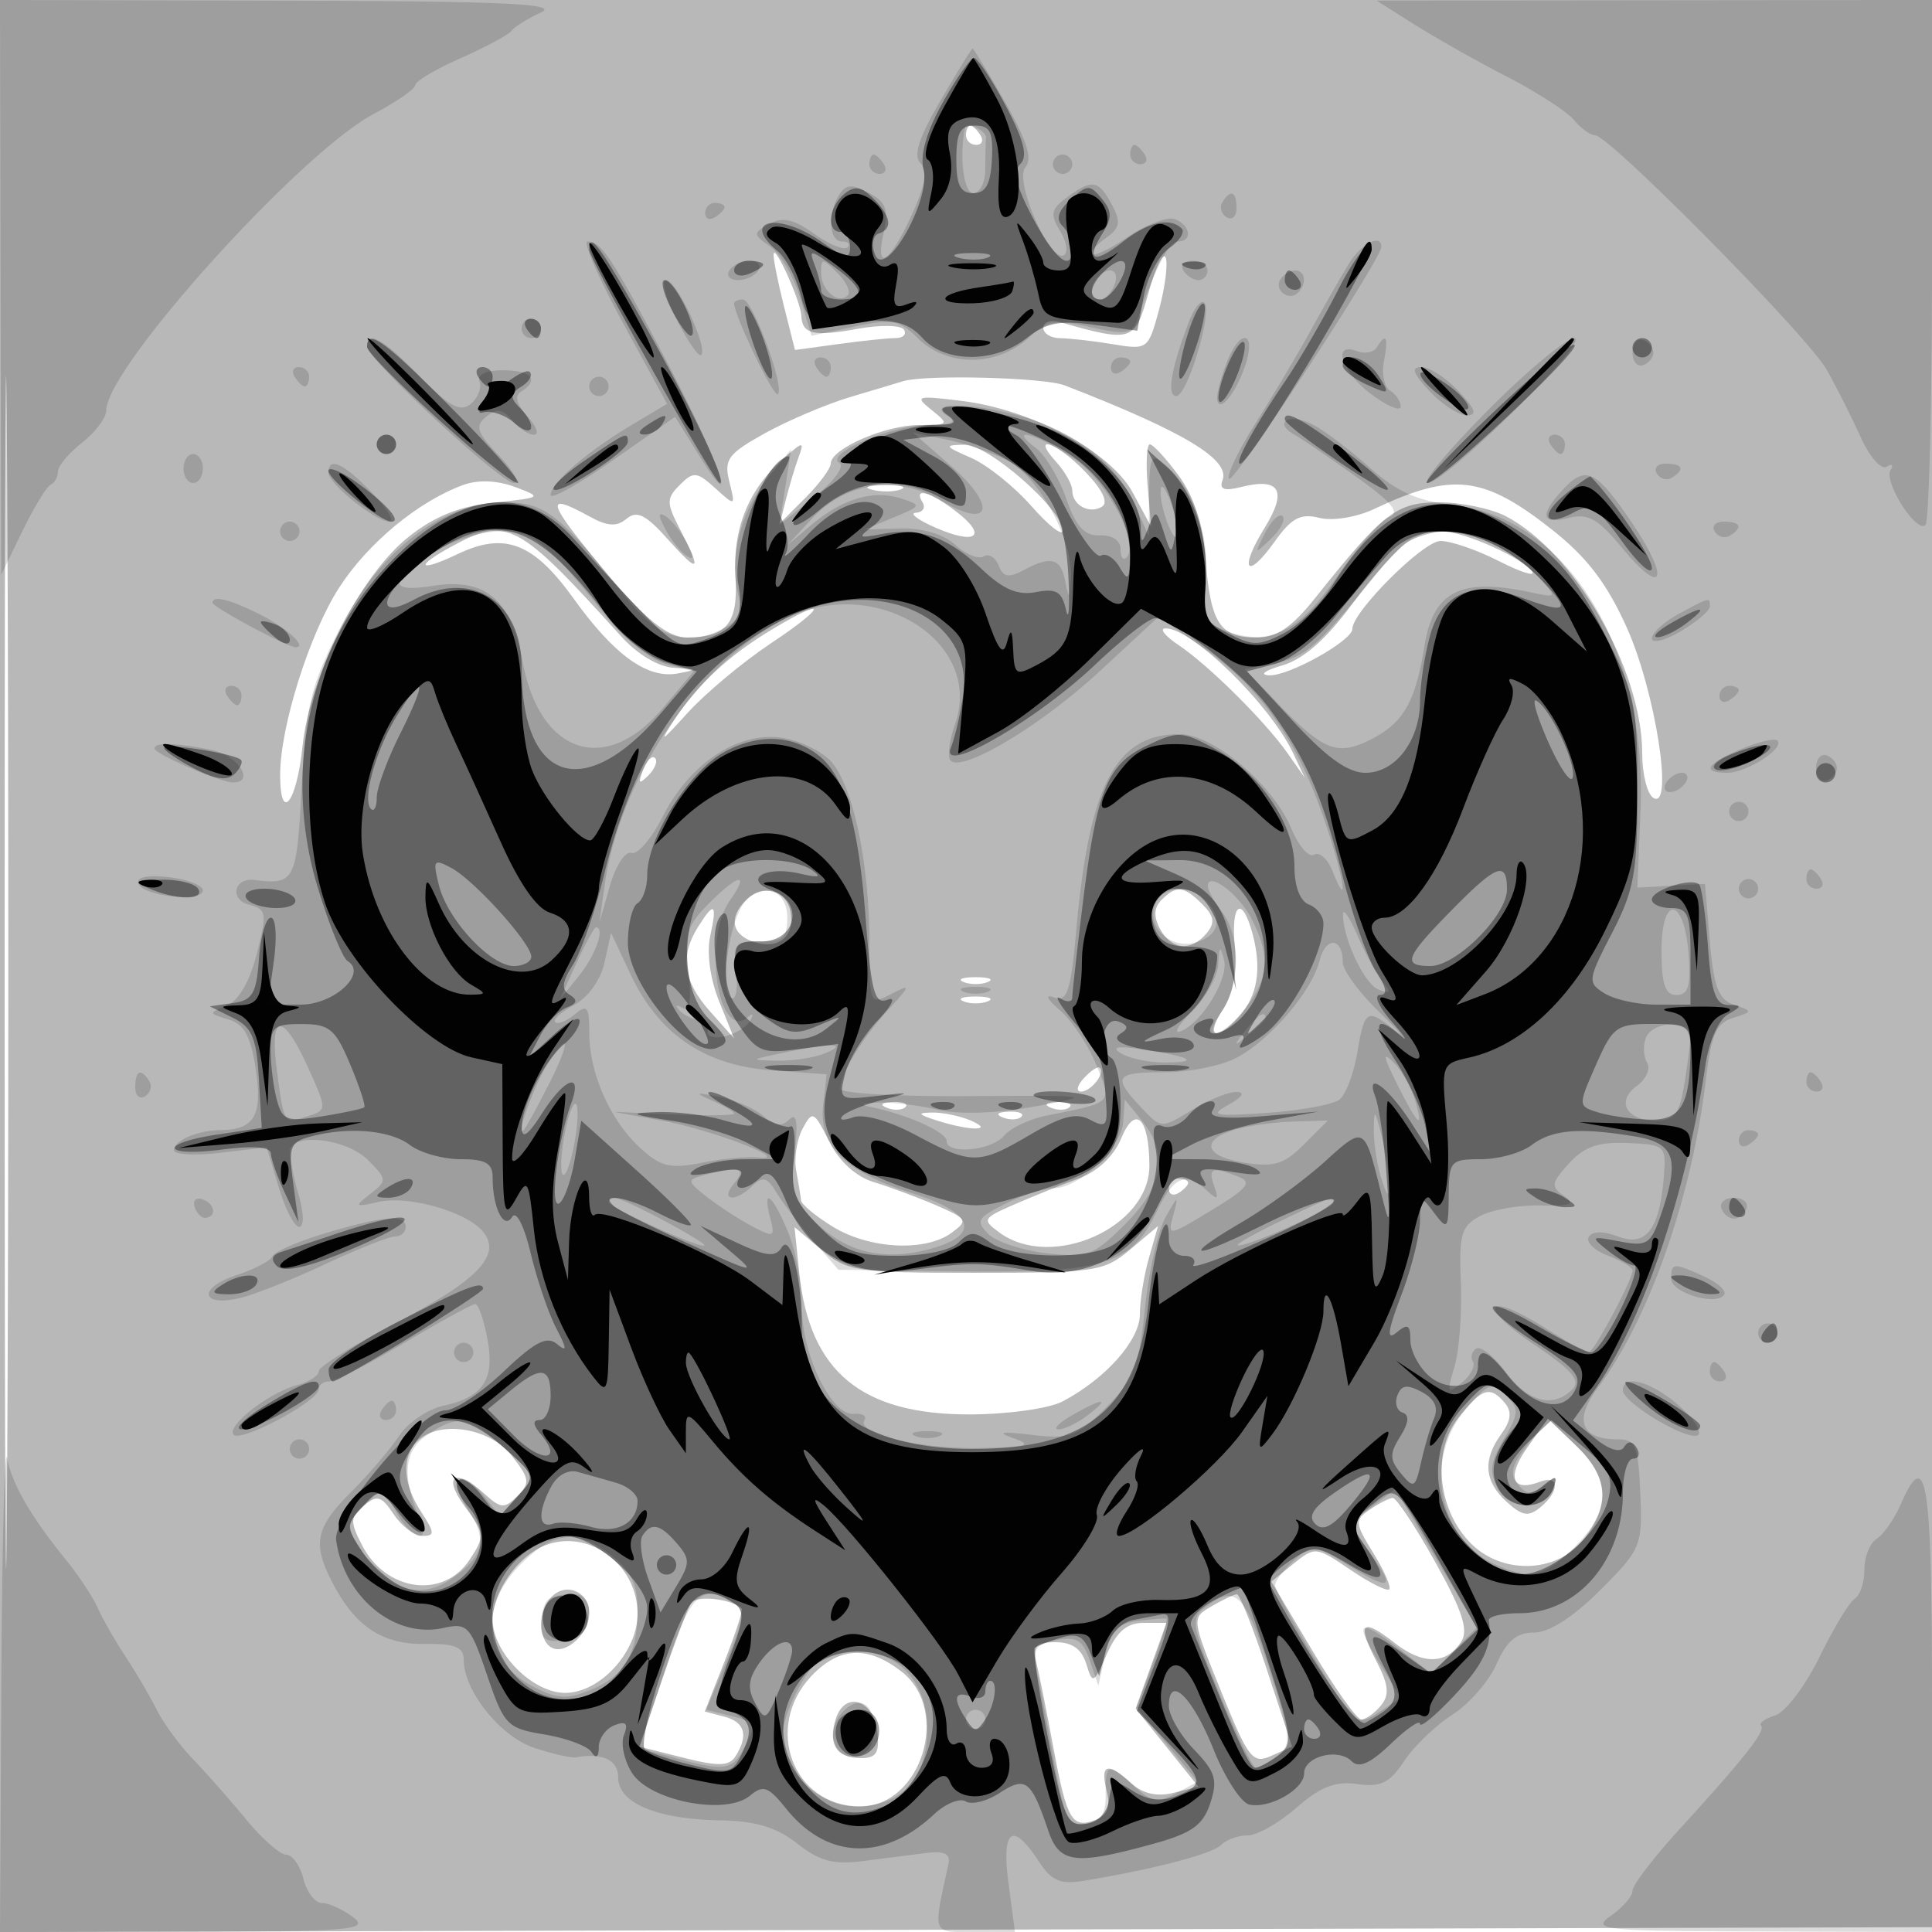 <svg xmlns="http://www.w3.org/2000/svg" width="200" height="200" fill="#000000"><path fill-opacity=".278" fill-rule="evenodd" d="M0 100.005V200.01l100.25-.255 100.25-.255.255-99.75L201.01 0H0zm.481.495c0 55 .121 77.647.269 50.326.148-27.32.148-72.32 0-100C.602 23.147.481 45.5.481 100.5M100 14c0 .55.477 1 1.059 1s.781-.45.441-1-.816-1-1.059-1-.441.45-.441 1M80.081 26.307c-.044.444.436 2.859 1.067 5.366l1.148 4.558 4.491-.615c2.471-.339 5.131-.616 5.912-.616s1.177-.391.882-.87c-.296-.478-2.456-.519-4.801-.09-4.546.832-5.753.552-5.825-1.349-.056-1.481-2.762-7.493-2.874-6.384m38.817 3.975c-1.421 5.108-1.654 5.186-9.148 3.076-.963-.271-1.75-.012-1.75.575s.787 1.072 1.75 1.078 3.406.285 5.429.619c3.629.6 3.695.551 4.809-3.585.621-2.306.929-4.723.684-5.369-.244-.647-1.043.976-1.774 3.606M93.5 39.458 88 41.106c-2.475.742-6.447 2.43-8.826 3.75-3.813 2.115-4.249 2.708-3.675 4.995.648 2.582.64 2.585-1.455.689-1.908-1.727-2.253-1.759-3.665-.347s-1.409 1.848.031 4.633c2.283 4.414 1.98 4.642-1.297.974-2.259-2.528-3.185-2.985-4.253-2.098-1.028.852-1.985.79-3.863-.249-4.106-2.273-4.285-1.672-.803 2.698 5.932 7.448 8.613 9.849 10.979 9.834 4.115-.027 5.26-1.489 4.962-6.335-.301-4.896 1.374-9.024 4.932-12.152 2.095-1.842 2.22-1.854 1.598-.155-.37 1.013-.955 2.964-1.299 4.334l-.625 2.491 2.629-2.629C84.817 50.092 86 48.491 86 47.98c0-1.518 5.654-3.98 9.141-3.98 3.099 0 3.156-.068 1.3-1.558-1.803-1.448-1.586-1.515 3.059-.948 7.325.895 15.47 5.254 17.764 9.506l1.888 3.5-.352-4.25c-.194-2.337-.088-4.25.236-4.25s1.656 1.444 2.961 3.21c1.607 2.173 2.514 4.999 2.81 8.75.519 6.567 1.482 8.04 5.259 8.04 2.111 0 3.654-1.045 6.128-4.151 7-8.788 8.376-9.849 12.779-9.849 2.269 0 5.375.646 6.902 1.435C162.961 57.1 170 69.33 170 77.978c0 2.147.519 4.225 1.153 4.616 2.14 1.323.218-11.016-2.744-17.617-2.048-4.564-4.116-7.28-7.701-10.113-7.136-5.641-10.327-6.018-18.45-2.177-1.83.866-4.305 1.267-5.681.922-1.945-.489-2.879.006-4.617 2.447-2.918 4.098-3.751 2.96-1.041-1.424 2.379-3.85 1.58-5.225-2.449-4.214-1.744.438-2.277.244-1.916-.698.823-2.144-3.986-5.035-16.351-9.829-2.107-.817-14.362-1.135-16.703-.433m7.019 7.936c1.66.723 4.472 2.971 6.25 4.995S110 55.551 110 54.917c0-2.18-7.69-8.918-10.132-8.878-2.178.036-2.126.145.651 1.355m8.826.435c.91 1.006 1.655 2.329 1.655 2.941 0 1.527 1.769 2.491 3.082 1.679.683-.422.06-1.735-1.687-3.559-2.984-3.115-5.793-4.092-3.05-1.061m-61.406 2.379c-4.659 1.705-9.895 6.048-12.859 10.667C32.022 65.641 29 75.251 29 80.21c0 5.047 1.708 2.91 2.306-2.884.77-7.458 6.006-17.81 11.01-21.766 2.706-2.139 5.286-3.169 8.866-3.538 4.946-.511 4.989-.544 2.122-1.614-1.843-.688-3.829-.762-5.365-.2m42.33.485c.973.254 2.323.237 3-.037s-.119-.481-1.769-.461-2.204.244-1.231.498M95.5 52c.34.55.029 1.037-.691 1.082-.72.044.206.742 2.057 1.55 4.203 1.833 5.427.864 2.119-1.678-2.693-2.069-4.476-2.557-3.485-.954m-48.75 4.572c-3.907 2.12-3.415 2.713.644.777 4.85-2.313 7.83-1.168 11.974 4.6 4.239 5.901 7.676 8.366 10.824 7.764 2.096-.4 2.061-.453-.379-.577-1.619-.082-3.805-1.373-5.5-3.249-10.76-11.906-11.784-12.45-17.563-9.315m98.991-.487c-.967.563-3.56 3.463-5.763 6.444-2.709 3.667-5.051 5.723-7.241 6.356-1.812.523-2.409.974-1.355 1.025 2.019.097 8.618-3.588 8.618-4.812 0-1.774 7.34-9.098 9.118-9.098 1.079 0 3.791.933 6.026 2.074 2.236 1.14 3.8 1.645 3.477 1.121-.859-1.388-7.118-4.2-9.272-4.165-1.017.017-2.64.492-3.608 1.055M80 65.109c-4.523 2.715-7.706 5.652-10.181 9.391-1.641 2.481-1.408 2.362 1.348-.687 1.833-2.028 5.741-5.291 8.683-7.25 5.775-3.845 5.883-4.896.15-1.454m42 1.666c3.112 2.079 8.98 7.906 11.306 11.225l1.752 2.5-1.178-2.5c-2.402-5.097-10.576-13.074-13.268-12.948-.611.029.013.805 1.388 1.723M66.564 79.707c-.542 1.425-.428 1.54.56.56.684-.679.991-1.486.683-1.793-.308-.308-.867.247-1.243 1.233m10.665 13.464c-1.84 1.84-1.486 3.613.872 4.361 2.525.802 4.219-.634 3.731-3.164-.43-2.236-2.917-2.883-4.603-1.197m43.018-.018c-.794.794-.845 1.73-.165 3 1.174 2.194 3.225 2.386 4.83.453.893-1.076.791-1.76-.449-3-1.909-1.909-2.678-1.991-4.216-.453m-48.006 2.833c-1.879 3.008-1.504 5.607 1.256 8.708l2.497 2.806-1.554-3.854c-.929-2.304-1.298-5.018-.917-6.75.747-3.403.42-3.636-1.282-.91m55.589 2.027c.246 2.584-.198 4.899-1.247 6.5-1.861 2.842-.676 3.365 1.669.737 1.92-2.151 2.38-4.887 1.432-8.5-1.084-4.129-2.29-3.307-1.854 1.263m-28.08 3.649c.688.278 1.813.278 2.5 0 .688-.277.125-.504-1.25-.504s-1.937.227-1.25.504m0 2c.688.278 1.813.278 2.5 0 .688-.277.125-.504-1.25-.504s-1.937.227-1.25.504m12.461 7.939c-.71.769-.849 1.399-.309 1.399 1.038 0 2.541-1.902 1.948-2.466-.192-.183-.93.297-1.639 1.067m-20.398 3.082c.721.289 1.584.253 1.916-.079s-.258-.568-1.312-.525c-1.165.048-1.402.285-.604.604m17 0c.721.289 1.584.253 1.916-.079s-.258-.568-1.312-.525c-1.165.048-1.402.285-.604.604m-25.733 2.168c-.597 1.116-.893 3.068-.657 4.339.236 1.27.462 2.654.503 3.075.041.42 1.537 1.656 3.324 2.746 3.768 2.298 9.545 2.591 12.238.621 1.758-1.285 1.664-1.457-1.558-2.851-1.887-.816-4.78-1.893-6.43-2.393-1.897-.575-3.613-2.133-4.667-4.238-1.579-3.152-1.725-3.221-2.753-1.299M97 116c3.419 1.095 6.048 1.095 3.5 0-1.1-.473-2.9-.846-4-.83-1.608.024-1.51.186.5.83m6.813-.317c.721.289 1.584.253 1.916-.079s-.258-.568-1.312-.525c-1.165.048-1.402.285-.604.604m12.25 2.164c-.765 1.849-2.437 3.425-4.399 4.15-1.74.643-4.731 1.849-6.645 2.68-3.31 1.437-3.387 1.581-1.559 2.917 5.432 3.972 15.556-.549 15.525-6.933-.024-4.968-1.458-6.348-2.922-2.814m4.937 5.212c0 .582.45.781 1 .441s1-.816 1-1.059-.45-.441-1-.441-1 .477-1 1.059m-38.262 8.707c1.058 10.244 6.441 14.693 17.735 14.655 3.865-.013 8.152-.618 9.527-1.344 4.469-2.362 8-6.343 8-9.021 0-1.413.424-4.047.942-5.852l.941-3.283-2.875 2.419c-2.721 2.29-3.575 2.419-16.008 2.419-12.347 0-13.301-.142-15.942-2.364l-2.809-2.363zm68.239 14.984c-2.712 3.441-2.202 9.317 1.115 12.848 3.237 3.446 9.032 3.331 11.835-.233 2.839-3.608 2.6-6.486-.807-9.75l-2.881-2.76-2.137 3.002c-2.171 3.049-1.58 4.647 1.308 3.539 2.022-.776 2.069.962.071 2.62-1.243 1.031-1.878.934-3.5-.533-2.338-2.116-2.518-4.366-.564-7.039 1.001-1.368 1.112-2.307.378-3.191-1.525-1.838-2.404-1.564-4.818 1.497M43.2 149.2c-1.657 1.657-1.501 4.411.415 7.335 1.397 2.132 1.413 2.465.122 2.465-.821 0-2.161-1.006-2.978-2.236-1.272-1.916-1.716-2.045-3.096-.9-1.427 1.185-1.447 1.653-.174 4.115 2.484 4.802 8.439 5.587 11.137 1.469 1.592-2.429 1.567-2.695-.507-5.5-2.381-3.221-1.003-4.058 2.083-1.265 1.656 1.498 2.026 1.518 3.364.179s1.272-1.798-.604-4.183c-2.29-2.911-7.535-3.706-9.762-1.479m98.6 7.072c-1.583 1.075-1.558 1.383.364 4.494 1.135 1.836 1.875 3.529 1.643 3.76-.231.232-2.045-.682-4.029-2.031-3.536-2.403-3.655-2.415-5.887-.608l-2.278 1.845 4.238 7.134c2.331 3.924 4.613 7.134 5.071 7.134s1.366-.643 2.018-1.428c.926-1.116.827-2.121-.451-4.593-2.068-4-1.513-4.573 1.859-1.92 2.942 2.314 5.42 2.262 6.936-.144.749-1.19.069-3.247-2.729-8.25-2.05-3.666-4.026-6.639-4.391-6.606-.365.032-1.429.578-2.364 1.213m-85.443 3.729c-2.755 1.1-5.357 4.824-5.357 7.666 0 3.417 4.12 7.583 7.5 7.583 3.616 0 7.5-4.244 7.5-8.195 0-5.144-5.094-8.87-9.643-7.054m.765 5.277c-1.411 1.411-1.455 4.398-.078 5.249 1.43.884 3.956-1.378 3.956-3.542 0-2.185-2.361-3.224-3.878-1.707m14.402.683c-.355.574-1.701 4.149-2.992 7.945l-2.348 6.903 4.566 1.15c3.642.917 4.732.885 5.392-.155 1.367-2.154.973-3.541-1.162-4.099l-2.02-.528 2.056-5.219c1.132-2.87 1.928-5.329 1.771-5.464-1.188-1.018-4.741-1.378-5.263-.533m53.892.324c-2.082 1.214-2.081 1.221 1 8.82 2.837 6.995 3.255 7.529 5.212 6.652l2.128-.954-2.59-7.901c-1.425-4.346-2.832-7.886-3.128-7.867s-1.476.582-2.622 1.25m-10.843 4.965c-1.365 3.094-1.466 3.142-2.12 1-.472-1.548-1.464-2.25-3.178-2.25-2.076 0-2.402.375-1.955 2.25.295 1.238 1.079 5.175 1.743 8.75 1.376 7.411 1.916 8.329 4.344 7.397 1.247-.478 1.573-1.34 1.148-3.033-.694-2.768.09-2.995 2.576-.745 1.187 1.074 2.651 1.401 4.355.974l2.567-.644-3.246-4.039-3.245-4.039 1.595-4.435 1.595-4.436h-2.373c-1.717 0-2.77.899-3.806 3.25m-30.599 2.277C79.012 178.81 82.09 187 89.038 187c6.341 0 9.423-9.919 4.327-13.927-3.508-2.76-6.507-2.615-9.391.454m2.547 4.407c-.837 2.636.08 4.066 2.604 4.066 1.599 0 1.943-.558 1.691-2.741-.385-3.342-3.363-4.26-4.295-1.325"/><path fill-opacity=".142" fill-rule="evenodd" d="M.062 29.75.124 59.5 2.312 55c1.203-2.475 2.525-4.65 2.938-4.833.412-.184.75-.794.75-1.356s1.125-1.908 2.5-2.99c1.375-1.081 2.5-2.577 2.5-3.324 0-4.415 20.067-26.663 27.701-30.713C41.066 10.53 43 9.186 43 8.799c0-.388 2.122-1.644 4.715-2.791s4.956-2.418 5.25-2.825c.294-.406 1.66-1.258 3.035-1.893C57.96.385 52.18.121 29.25.068L0 0zM146.5 2.584c2.2 1.386 6.502 3.811 9.56 5.387s6.15 3.578 6.872 4.447S164.637 14 165.117 14c1.466 0 22.022 20.8 23.973 24.258 1.007 1.783 2.587 4.917 3.511 6.964s2.137 3.44 2.694 3.096c.558-.345.745-.192.416.34-.745 1.206 2.69 6.608 3.614 5.683.371-.371.675-12.749.675-27.508V0l-28.75.031-28.75.031zm-49.146 7.84c-2.221 3.801-2.833 5.697-2.083 6.447s.522 2.263-.778 5.144c-2.308 5.119-3.938 6.29-3.036 2.18.551-2.51.28-3.266-1.52-4.229-1.734-.928-2.37-.89-3.049.181-1.244 1.964-1.079 4.853.279 4.853.641 0 .892.274.557.609s-1.886-.3-3.448-1.412c-2.141-1.525-3.281-1.773-4.641-1.012-1.725.965-1.721 1.067.102 2.343 1.048.734 2.437 3.111 3.088 5.281l1.182 3.947 4.43-.945c3.881-.827 4.686-.688 6.496 1.122 3.106 3.106 8.281 3.079 11.672-.06 1.799-1.666 2.715-1.811 6.316-1.002 3.565.801 4.301.691 4.793-.712 1.919-5.478 3.311-8.159 4.235-8.159 1.529 0 1.288-1.695-.33-2.316-.76-.292-3.01.577-5 1.929-3.509 2.384-5.266 2.312-1.992-.082 1.324-.968 1.41-1.592.464-3.36-1.367-2.555-2.047-2.662-4.65-.732-1.639 1.215-1.75 1.753-.711 3.454.676 1.108.863 2.24.417 2.516-1.42.878-5.182-7.662-4.002-9.084.753-.908.165-2.787-2.125-6.79-1.742-3.044-3.246-5.526-3.343-5.515-.098.011-1.593 2.442-3.323 5.404m2.569 2.743c-.656 2.841-.173 6.833.827 6.833.688 0 1.25-1.125 1.25-2.5s.034-2.826.075-3.225c.073-.706-1.999-1.773-2.152-1.108M117 16c0 .55.477 1 1.059 1s.781-.45.441-1-.816-1-1.059-1-.441.45-.441 1m-27 1c0 .55.477 1 1.059 1s.781-.45.441-1-.816-1-1.059-1-.441.45-.441 1m19 0c0 .55.45 1 1 1s1-.45 1-1-.45-1-1-1-1 .45-1 1m17.543 3.931c-.317.512-.118 1.213.441 1.559s1.016-.074 1.016-.931c0-1.757-.6-2.015-1.457-.628M73 22.059c0 .582.45.781 1 .441s1-.816 1-1.059S74.55 21 74 21s-1 .477-1 1.059m-8.525 11.343 4.58 8.401-3.778 2.26C60.717 46.792 57 50.02 57 51.252c0 .496 2.899-1.124 6.442-3.601l6.442-4.503 2.598 4.176c4.252 6.836 1.932.339-3.687-10.324-5.433-10.312-6.554-12-7.97-12-.511 0 1.131 3.781 3.65 8.402m75.189-6.152c-.76 1.238-2.497 4.275-3.86 6.75s-3.971 6.867-5.797 9.761-3.073 5.507-2.772 5.808c.501.5 15.765-22.757 15.765-24.02 0-1.391-2.092-.324-3.336 1.701M75.5 28c-.34.55.057 1 .882 1s1.778-.45 2.118-1-.057-1-.882-1-1.778.45-2.118 1m9.5.227c0 1.823 1.773 3.334 2.757 2.349.343-.343-.137-1.384-1.067-2.314C85.132 26.703 85 26.7 85 28.227M122.5 28c.34.55 1.041 1 1.559 1s.941-.45.941-1-.702-1-1.559-1-1.281.45-.941 1m-8.833.667c-.956.955-.822 2.333.226 2.333.491 0 1.152-.675 1.469-1.5.585-1.524-.481-2.048-1.695-.833m18.876.264c-.683 1.105.894 2.299 1.818 1.375.95-.951.773-2.306-.302-2.306-.518 0-1.2.419-1.516.931m-62.494 4.166c1.15 2.253 2.29 3.897 2.534 3.653.738-.737-2.535-7.75-3.617-7.75-.554 0-.066 1.844 1.083 4.097M76 31.417c0 1.229 4.123 9.793 4.522 9.394.741-.74-2.603-9.811-3.616-9.811-.498 0-.906.188-.906.417m47.036 1.988c-1.8 4.734-2.28 7.595-1.274 7.595 1.155 0 3.793-8.779 2.904-9.667-.336-.336-1.069.597-1.63 2.072M54 34c0 .55.45 1 1 1s1-.45 1-1-.45-1-1-1-1 .45-1 1m-16 1.879C38 37.16 51.826 50 53.206 50c.642 0-.059-1.28-1.558-2.845-2.285-2.386-2.499-3.034-1.32-4.013 1.091-.904 1.689-.827 2.662.346.69.831 1.72 1.512 2.287 1.512.568 0 .259-.855-.687-1.901-1.126-1.244-1.352-2.128-.655-2.559 1.943-1.201 1.104-2.207-1.84-2.207-1.811 0-2.735.442-2.454 1.173.247.646-.165 1.684-.917 2.308-1.074.892-2.201.282-5.249-2.839C39.667 35.074 38 34.132 38 35.879m88.975 1.686c-.536 1.411-.975 3.012-.975 3.559 0 1.861 1.8-.111 2.85-3.122 1.3-3.731-.466-4.142-1.875-.437m15.552-1.609c-.325.526-1.252.703-2.059.393-2.66-1.02-1.559 2.208 1.532 4.493 1.65 1.22 3 1.781 3 1.247s-.492-1.275-1.094-1.647-.889-1.749-.639-3.059c.482-2.522.234-3.002-.74-1.427M154 42.5c-4.097 4.125-6.89 7.5-6.205 7.5 1.831 0 16.975-14.934 15.18-14.97-.839-.016-4.878 3.345-8.975 7.47m15-6c0 .917.484 1.505 1.075 1.308s1.075-.785 1.075-1.308-.484-1.111-1.075-1.308S169 35.583 169 36.5M84.5 38c.34.55.816 1 1.059 1s.441-.45.441-1-.477-1-1.059-1-.781.45-.441 1m30.5.059c0 .582.45.781 1 .441s1-.816 1-1.059-.45-.441-1-.441-1 .477-1 1.059M30.5 39c.34.55.816 1 1.059 1s.441-.45.441-1-.477-1-1.059-1-.781.45-.441 1M148 40.5c1.292 1.375 3.024 2.5 3.849 2.5 1.107 0 .884-.655-.849-2.5-1.292-1.375-3.024-2.5-3.849-2.5-1.107 0-.884.655.849 2.5M61 40c0 .55.45 1 1 1s1-.45 1-1-.45-1-1-1-1 .45-1 1m37 3c1.133.732.681.973-1.849.985-3.832.017-10.81 2.99-9.263 3.946.576.356-.562 1.904-2.588 3.521l-3.617 2.886.609-3.919.608-3.919-2.446 3c-2.738 3.358-3.986 8.243-3.055 11.953.459 1.828.116 2.736-1.324 3.507-3.917 2.096-6.822 1.216-10.269-3.111C57.872 53.143 56.408 52 52.19 52c-6.405 0-12.929 5.036-17.067 13.174-2.962 5.824-3.458 7.893-3.895 16.25-.513 9.823-.698 10.187-4.903 9.668-2.103-.26-2.594 2.025-.551 2.559 1.829.478 1.889.858.807 5.097-.737 2.891-1.89 4.868-3.125 5.358-1.89.751-1.883.799.194 1.426 1.634.493 2.314 1.741 2.832 5.199.712 4.749-.147 6.222-3.65 6.254-2.367.021-4.832 1.08-4.832 2.075 0 .465 2.163.59 4.807.276l4.807-.569 1.233 4.117c.678 2.264 1.634 4.116 2.123 4.116.512 0 .495-1.378-.04-3.243-.511-1.784-.93-3.809-.93-4.5 0-2.056 5.791-1.466 8.081.824 2.005 2.005 2.014 2.132.25 3.515-1.691 1.325-1.625 1.388.866.824 3.078-.696 9.086 1.011 10.792 3.067 1.999 2.408-.491 5.031-8.955 9.435-4.419 2.298-8.034 4.558-8.034 5.02 0 .463-1.013 1.114-2.25 1.447-2.953.794-7.405 4.29-6.551 5.144.783.783 8.801-3.514 8.801-4.717 0-.449.484-.816 1.075-.816.592 0 4.105-1.8 7.808-4s6.995-4 7.314-4 .882 1.609 1.251 3.576c.794 4.23-.387 6.032-4.551 6.947-1.631.358-3.689 1.756-4.574 3.107-.886 1.352-3.12 3.967-4.967 5.814-3.699 3.699-4.041 5.331-1.958 9.358 2.362 4.568 5.167 6.44 9.562 6.379 3.144-.043 4.041.318 4.044 1.632.007 3.234 3.793 7.965 7.302 9.123 1.903.628 3.85 1.071 4.327.985 2.753-.5 4.367.277 4.367 2.104 0 2.623 4.018 4.307 10.539 4.415 3.669.06 5.842.714 7.989 2.403 2.345 1.845 3.772 2.213 6.961 1.799 2.206-.287 5.136-.662 6.511-.832 1.753-.217 2.407.119 2.187 1.128-1.625 7.477-1.785 7.062 2.722 7.062h4.16l-.663-5c-.746-5.62.38-6.502 3.067-2.401 1.406 2.146 2.255 2.508 4.865 2.076 7.155-1.185 13.139-2.752 14.071-3.684.545-.545 1.785-.991 2.756-.991s3.244-1.292 5.05-2.871c2.471-2.16 4.028-2.765 6.285-2.445 2.427.345 3.356-.109 4.863-2.379 1.025-1.543 3.275-3.706 5-4.807s3.781-3.464 4.567-5.25c1.054-2.391 2.077-3.248 3.882-3.248 1.563 0 4.042-1.591 6.84-4.388 4.237-4.238 4.38-4.582 4.153-10-.207-4.947-.482-5.612-2.32-5.612-3.849 0-4.599-1.979-2.042-5.392 5.285-7.055 9.741-19.815 11.172-31.993.526-4.472 1.07-5.698 2.77-6.238 2.077-.661 2.08-.685.115-1.37-1.608-.561-2.098-1.855-2.5-6.602l-.5-5.905-3.5.194-3.5.193.33-8.052c.689-16.846-7.649-30.298-19.586-31.599-3.499-.382-5.705-1.378-8.406-3.794-2.013-1.802-4.639-3.801-5.835-4.44-2.429-1.3-4.342-.341-1.995 1 .821.469 3.715 2.442 6.431 4.384 3.671 2.625 4.538 3.686 3.376 4.132-.86.33-3.254 3.054-5.321 6.055-4.009 5.821-6.985 7.344-11.35 5.809-2.333-.821-2.549-1.344-2.29-5.558.293-4.759-1.383-9.358-4.288-11.769-1.38-1.146-1.571-.781-1.605 3.073l-.039 4.372-1.334-3c-1.843-4.148-5.364-7.157-10.492-8.966-4.964-1.752-11.581-2.14-9.096-.534m-59 3c0 .55.45 1 1 1s1-.45 1-1-.45-1-1-1-1 .45-1 1m59.422 2.207c4.853 4.243 4.186 6.675-.993 3.619-4.557-2.689-9.833-1.954-13.375 1.865L81.5 56.444l2.5-2.107c3.214-2.709 6.419-3.66 9.25-2.743 2.181.705 2.158.766-.75 1.972l-3 1.245 3.704-.102c2.278-.063 4.467.588 5.687 1.692 1.091.987 2.414 1.528 2.941 1.203.527-.326 1.224.099 1.548.945.457 1.189 1.032 1.301 2.539.494 2.909-1.556 3.895-1.284 4.375 1.207.367 1.902.455 1.818.57-.54.191-3.919-3.369-10.406-6.624-12.069-1.507-.77-4.315-1.729-6.24-2.132l-3.5-.731zm8.833-1.811c.966.733 2.369 3.081 3.119 5.218 1.027 2.927 1.889 3.866 3.494 3.807 1.261-.047 2.132.531 2.132 1.416 0 .823.27 1.226.6.897 1.446-1.446-1.97-7.913-5.417-10.255-3.754-2.551-7.064-3.464-3.928-1.083M160.5 46c.34.55.816 1 1.059 1s.441-.45.441-1-.477-1-1.059-1-.781.45-.441 1M19 48.5c0 .825.45 1.5 1 1.5s1-.675 1-1.5-.45-1.5-1-1.5-1 .675-1 1.5m15 .427C34 50.078 38.888 54 40.322 54c.579 0-.241-1.35-1.822-3-2.907-3.034-4.5-3.768-4.5-2.073m137.51.089c.346.559 1.047.758 1.559.441 1.387-.857 1.129-1.457-.628-1.457-.857 0-1.276.457-.931 1.016m-9.855 1.813q-3.479 3.844.772 2.779c1.956-.491 3.017.107 5.472 3.086 4.323 5.244 5.043 3.327.993-2.643-3.722-5.487-4.767-5.952-7.237-3.222M120.141 51c0 .825.386 2.4.859 3.5.542 1.261.859 1.445.859.5 0-.825-.386-2.4-.859-3.5-.542-1.261-.859-1.445-.859-.5m-51.235 3.824c.607 1.135 1.597 2.369 2.199 2.741.784.485.781.091-.011-1.389-.607-1.135-1.597-2.369-2.199-2.741-.784-.485-.781-.091.011 1.389m62.058.34c-1.145 2.233-1.118 2.26.61.61.994-.95 1.533-2.001 1.197-2.336s-1.148.442-1.807 1.726M29 55c0 .55.45 1 1 1s1-.45 1-1-.45-1-1-1-1 .45-1 1m148.51.016c.346.559 1.047.758 1.559.441 1.387-.857 1.129-1.457-.628-1.457-.857 0-1.276.457-.931 1.016M45.359 56.923c-5.107 3.114-5.334 4.489-.617 3.734 5.501-.879 8.142 1.338 9.36 7.86 1.788 9.569 8.59 11.817 14.505 4.794l3.21-3.811-2.867-.768c-1.577-.422-4.348-2.62-6.159-4.884-6.22-7.779-7.55-8.848-10.996-8.844-1.812.002-4.708.865-6.436 1.919m96.941 2.735c-5.996 7.349-7.168 8.366-10.394 9.011l-3.032.606 3.313 3.445c4.87 5.063 6.286 5.604 9.847 3.762 3.275-1.693 4.495-3.859 5.429-9.632.911-5.633 3.748-7.078 10.901-5.552 2.835.605 2.845.59 1.002-1.446-2.624-2.9-6.755-4.852-10.267-4.852-2.36 0-3.81.994-6.799 4.658M22 62.399C22 62.844 29.759 67 30.59 67c1.295 0-.909-2.013-3.764-3.437C23.752 62.03 22 61.607 22 62.399m59.259 1.667c-8.978 4.518-17.107 16.507-18.657 27.516l-.551 3.918 1.085-3.797c.596-2.088 1.598-3.621 2.224-3.408s2.073-1.453 3.213-3.703C71.412 78.99 76.44 75.67 81 76.388c1.925.303 4.251 1.47 5.17 2.593 2.207 2.7 3.83 10.581 3.83 18.603 0 6.405.028 6.472 2.25 5.322 2.082-1.078 2.053-.95-.378 1.714-2.683 2.941-4.872 6.577-4.872 8.095 0 .466 5.963.806 13.25.756 12.973-.089 13.116-.067 6.839 1.077-3.92.715-7.804.845-10 .334-1.974-.459-4.714-.793-6.089-.742-1.994.073-2.095.181-.5.532 3.695.813 7.5 2.563 7.5 3.449 0 1.435 4.656.999 5.947-.557.655-.789 2.623-1.723 4.372-2.074 7.013-1.409 6.821-1.211 5.148-5.303-.83-2.028-2.511-4.549-3.737-5.603-1.37-1.177-1.605-1.69-.611-1.331 1.369.493 1.726-.604 2.307-7.084C112.767 81.21 115.524 76 122.1 76c3.515 0 9.664 5.191 11.579 9.775.76 1.818 1.822 3.034 2.36 2.701s1.396.437 1.906 1.71c1.973 4.919.934-.427-1.254-6.457-2.802-7.718-6.594-12.878-12.401-16.873l-4.364-3.003-6.112 5.659c-6.043 5.594-14.172 10.463-15.408 9.228-.35-.351-.138-2.069.471-3.818 2.983-8.557-8.332-15.529-17.618-10.856m92.491-.494c-1.512.821-2.75 1.953-2.75 2.516 0 .564 1.35.228 3-.747s3-2.125 3-2.557c0-.987.041-.997-3.25.788M23.5 72c.34.55.816 1 1.059 1s.441-.45.441-1-.477-1-1.059-1-.781.45-.441 1m154.5.059c0 .582.45.781 1 .441s1-.816 1-1.059-.45-.441-1-.441-1 .477-1 1.059m2.25 5.477C176.628 79.06 176.078 80 178.809 80c2.004 0 5.975-2.55 5.189-3.334-.274-.273-1.961.118-3.748.87M16 77.487C16 78.051 22.818 81 24.122 81c2.364 0 .48-2.83-2.247-3.375-3.749-.75-5.875-.8-5.875-.138M188 79.5c0 .917.484 1.505 1.075 1.308s1.075-.785 1.075-1.308-.484-1.111-1.075-1.308S188 78.583 188 79.5M172.5 81c-.34.55-.168 1 .382 1s1.278-.45 1.618-1 .168-1-.382-1-1.278.45-1.618 1m6.5 3c0 .55.45 1 1 1s1-.45 1-1-.45-1-1-1-1 .45-1 1M14.31 91.449c.436 1.331 6.69 2.008 6.69.724 0-.525-1.583-1.139-3.517-1.365-2.175-.254-3.386-.009-3.173.641M187 91c0 .55.477 1 1.059 1s.781-.45.441-1-.816-1-1.059-1-.441.45-.441 1M73.333 93.576c-2.202 2.203-2.504 3.215-2.079 6.982.348 3.093.161 4.214-.629 3.764-.641-.367-.767-.251-.292.268.459.5 1.359.93 2 .955.642.025 1.07.542.951 1.148-.273 1.393 3.513.477 4.392-1.064.355-.621.276-.795-.174-.388-3.105 2.813-4.837-7.89-1.945-12.018 2.097-2.995.94-2.811-2.224.353m51.699-1.795c.017.396.692 1.593 1.5 2.66 1.916 2.534 1.873 7.536-.089 10.336-2.197 3.138-.024 2.777 2.484-.412 2.449-3.113 2.602-5.442.61-9.293-1.345-2.602-4.579-4.964-4.505-3.291M180 92c0 .55.45 1 1 1s1-.45 1-1-.45-1-1-1-1 .45-1 1M77.068 93.418c-1.577 1.901-2.596 9.138-1.391 9.882.498.308.736-.892.528-2.666-.347-2.973-.154-3.223 2.459-3.18 2.367.038 2.836-.366 2.836-2.44 0-2.903-2.577-3.831-4.432-1.596m42.502.26c-.901 2.349 1.713 4.684 4.318 3.857 2.355-.747 2.728-2.519.912-4.335-1.728-1.728-4.48-1.476-5.23.478m19.469.923c-.086 2.411 2.191 7.273 3.672 7.842 1.223.469 1.325.305.458-.739-.612-.738-1.783-2.886-2.602-4.773s-1.506-2.936-1.528-2.33M172 98.417c0 3.482.374 4.583 1.557 4.583 1.211 0 1.489-.93 1.25-4.172-.439-5.967-2.807-6.313-2.807-.411M59.652 99.75l-1.717 3.75 2.01-2.5c1.732-2.154 2.723-5 1.74-5-.173 0-1.088 1.688-2.033 3.75m2.927-.109c-.391 1.782-1.705 3.623-3.125 4.384-1.348.721-2.238 1.525-1.977 1.786s1.161-.095 1.999-.791c1.311-1.088 1.524-.823 1.524 1.89 0 4.172 2.152 9.046 5.257 11.907 2.129 1.962 3.106 2.2 6.379 1.554 2.125-.42 4.764-.667 5.864-.551 3.709.394-4.862-2.887-9.954-3.81l-5.046-.915 6.25.266c3.438.147 6.25.111 6.25-.079 0-.191-1.013-.792-2.25-1.337-1.945-.857-1.843-.909.75-.39 1.65.33 3.704 1.235 4.564 2.009 1.113 1.003 1.872 1.1 2.637.335.764-.764.927.225.564 3.438-.436 3.87-.148 4.871 2.027 7.046 3.179 3.179 6.95 4.159 11.585 3.01 5.728-1.42 5.161-3.793-1.4-5.857-7.001-2.202-9.748-4.925-9.262-9.181l.359-3.145-5.689-.412c-6.95-.503-11.691-3.732-14.622-9.961l-2.009-4.269zm74.028-.211c-.807 3.214-5.165 8.29-8.676 10.106-1.558.805-4.879 1.464-7.381 1.464-5.131 0-5.427.437-2.448 3.609 2.099 2.233 2.108 2.234 5.25.318 1.731-1.056 3.823-1.905 4.648-1.888.936.02.63.515-.812 1.315-2.028 1.125-1.538 1.229 4 .846 3.472-.24 6.839-.859 7.484-1.376s1.471-2.713 1.838-4.882c.752-4.454 1.014-4.605 3.911-2.257 1.144.927.392.05-1.671-1.949-2.062-1.999-3.75-4.305-3.75-5.126 0-2.577-1.758-2.709-2.393-.18m-10.491.365c-.064 1.263-1.267 3.446-2.673 4.853s-1.996 2.37-1.311 2.141c2.16-.72 5.085-5.45 4.582-7.409-.397-1.548-.503-1.474-.598.415m-26.366 2.867c.688.278 1.813.278 2.5 0 .688-.277.125-.504-1.25-.504s-1.937.227-1.25.504m29.122 4.088c-1.243 1.586-1.208 1.621.378.378.963-.755 1.75-1.543 1.75-1.75 0-.823-.821-.294-2.128 1.372m-100.223 3.919c.757 5.782.688 5.676 3.206 4.877 1.984-.63 1.986-.683.133-4.822-2.663-5.948-4.114-5.971-3.339-.055m141.731-3.217c-.306.799-.247 1.954.132 2.567.378.613-.101 1.691-1.065 2.396-2.186 1.599-1.089 3.585 1.981 3.585 1.893 0 2.422-.678 2.93-3.75.341-2.062.625-4.312.631-5 .015-1.744-3.929-1.571-4.609.202M56.627 110.25c-1.342 2.129-3.386 7.816-2.425 6.75.248-.275 1.421-2.412 2.608-4.75 2.296-4.522 2.183-5.752-.183-2M81 109c-3.418.719-3.429.738-.5.798 1.65.034 3.9-.325 5-.798 2.405-1.033.409-1.033-4.5 0m35 .013c.825.526 2.813.963 4.417.972 3.868.02 3.026-.557-1.917-1.315-2.724-.418-3.521-.308-2.5.343M144.518 112c2.213 4.461 2.929 5.177 1.999 2-.402-1.375-1.407-3.175-2.233-4-1.158-1.157-1.105-.7.234 2M14 112.559c0 .857.457 1.276 1.016.931.559-.346.758-1.047.441-1.559-.857-1.387-1.457-1.129-1.457.628M187 112c0 .55.477 1 1.059 1s.781-.45.441-1-.816-1-1.059-1-.441.45-.441 1m-128.556 5.444c-.376 2.007-.459 3.874-.184 4.149s.808-1.142 1.184-3.149c.377-2.006.46-3.873.185-4.148s-.808 1.142-1.185 3.148m57.824-1.282c-.198 2.697-4.539 6.838-7.17 6.838-.985 0-3.252.729-5.038 1.62-2.879 1.436-3.079 1.79-1.757 3.111.82.82 3.55 1.724 6.067 2.007 4.213.475 4.855.237 8.103-3.011 3.955-3.955 4.501-7.303 1.746-10.704l-1.78-2.199zm25.95.838c-.01 1.375.342 3.625.782 5 .627 1.959.797 2.067.782.5-.01-1.1-.362-3.35-.782-5-.686-2.695-.765-2.746-.782-.5m-14.144-.123c-3.822 1.068-3.505 2.791.638 3.464 3.168.514 4.192.209 6.265-1.863l2.478-2.478-3.478.1c-1.912.055-4.569.404-5.903.777M180 118.059c0 .582.45.781 1 .441s1-.816 1-1.059-.45-.441-1-.441-1 .477-1 1.059m-17.577 2.381c-1.853 2.043-1.907 2.405-.5 3.367 1.242.849.721 1.058-2.449.981-2.214-.054-5.027.438-6.251 1.093-1.95 1.043-2.197 1.897-1.996 6.905.126 3.143-.173 7.064-.665 8.714-.81 2.72-.739 2.873.761 1.637.91-.75 1.428-1.732 1.15-2.181s-.12-1.056.352-1.348c.471-.291 1.842.803 3.046 2.431 2.29 3.098 4.914 3.776 6.905 1.785.901-.901-.039-1.993-4.022-4.676-5.982-4.028-4.949-5.559 1.153-1.707 2.229 1.408 4.278 2.559 4.553 2.559.523 0 4.54-7.507 4.54-8.485 0-.31-1.152-1.003-2.56-1.538s-2.292-1.407-1.965-1.937c.375-.606 1.503-.619 3.042-.033 2.881 1.095 4.283-.737 4.716-6.159.26-3.259.161-3.353-3.733-3.522-3.038-.133-4.499.376-6.077 2.114m-89.706 1.256c-1.607.418-1.558.639.5 2.235 1.255.974 3.361 2.339 4.679 3.033 2.21 1.164 2.353 1.098 1.844-.851-.859-3.285.205-2.489 1.811 1.355.797 1.907 1.449 5.402 1.449 7.765 0 4.987 3.069 11.329 5.385 11.13.876-.075 1.374.218 1.105.652-.869 1.408 5.651 2.988 11.909 2.885 4.831-.079 5.581-.283 3.601-.984-1.897-.671-1.457-.762 1.826-.376 3.889.457 4.661.173 7.649-2.815 2.897-2.897 3.416-4.214 4.048-10.274.398-3.823 1.36-8.076 2.137-9.451 1.306-2.31 1.367-2.327.803-.23-.606 2.252-.574 2.248 3.957-.489 3.692-2.23 4.234-2.891 2.824-3.45-2.781-1.101-3.221-.943-2.565.919.502 1.429.368 1.52-.732.5-2.174-2.018-3.472-1.47-5.224 2.205-2.608 5.469-5.41 6.327-20.079 6.149l-12.855-.157-2.645-3.059c-1.454-1.683-3.16-3.921-3.79-4.974-.923-1.54-1.401-1.67-2.45-.664-1.841 1.765-3.406 1.56-1.904-.25 1.332-1.605.541-1.799-3.283-.804M20.15 124.95c.22.66.726 1.166 1.125 1.125 1.196-.124.964-1.495-.325-1.925-.66-.22-1.02.14-.8.8m42.85-.497c0 .511 8.911 4.572 9.877 4.502.791-.058-8.117-4.849-9.127-4.91-.413-.025-.75.159-.75.408m69.5 1.981c-2.75 1.325-4.7 2.444-4.333 2.487 1.055.125 9.833-3.79 9.833-4.385 0-.756.036-.768-5.5 1.898m45.692-1.359c.197.591.786 1.075 1.308 1.075s1.111-.484 1.308-1.075S180.417 124 179.5 124s-1.505.484-1.308 1.075M33.5 127.72c-2.75.832-5.142 1.885-5.315 2.34s-1.864 1.339-3.759 1.964c-3.968 1.31-3.644 3.296.385 2.356 1.479-.345 5.453-1.921 8.832-3.503S40.284 128 40.893 128 42 127.55 42 127c0-1.323-2.422-1.118-8.5.72m139.5 4.663c0 1.459 4.731 2.862 5.493 1.629.244-.396-.688-1.235-2.071-1.866-3.195-1.455-3.422-1.44-3.422.237m9 5.617c0 .55.45 1 1 1s1-.45 1-1-.45-1-1-1-1 .45-1 1m-135 2c0 .55.45 1 1 1s1-.45 1-1-.45-1-1-1-1 .45-1 1m130 2c0 .55.477 1 1.059 1s.781-.45.441-1-.816-1-1.059-1-.441.45-.441 1m-25.354 4.009c-4.303 5.114-2.732 13.264 3.066 15.906 3.663 1.668 5.195 1.332 8.365-1.838 3.698-3.698 3.713-6.946.048-10.457l-2.874-2.754-2.131 2.708c-1.64 2.086-1.869 3.024-.992 4.08.921 1.11 1.429 1.13 2.667.108 1.263-1.041 1.444-1 1.039.238-.78 2.385-4.543 2.412-5.812.042-.877-1.639-.74-2.712.648-5.06 1.599-2.707 1.617-3.124.191-4.549s-1.811-1.281-4.215 1.576M168 143.918c0 1.324 6.972 5.444 7.803 4.611.383-.385-.566-1.786-2.109-3.114-2.832-2.438-5.694-3.19-5.694-1.497M39.5 146c-.34.55-.141 1 .441 1S41 146.55 41 146s-.198-1-.441-1-.719.45-1.059 1m71.5.5c-1.375.786-2.024 1.445-1.441 1.465.582.019 1.932-.626 3-1.433 2.469-1.868 1.68-1.884-1.559-.032m-66.873 2.124c-2.33 1.632-2.531 4.254-.661 8.626 1.166 2.728-.965 2.055-2.485-.785-1.349-2.521-1.366-2.524-3.326-.564-1.88 1.879-1.892 2.089-.26 4.58 2.642 4.031 5.972 5.164 9.118 3.103 3.513-2.302 4.023-4.117 2.017-7.178-2.139-3.265-.963-4.652 1.436-1.694l1.793 2.212 1.859-2.054c1.827-2.019 1.803-2.105-1.395-4.962-3.744-3.346-4.893-3.528-8.096-1.284m50.623.038c.688.278 1.813.278 2.5 0 .688-.277.125-.504-1.25-.504s-1.937.227-1.25.504M.136 174.25 0 200l19.25-.032c17.145-.028 19.038-.192 17.309-1.5-1.068-.807-2.522-1.468-3.231-1.468s-1.572-1.125-1.917-2.5-1.144-2.5-1.775-2.5-2.495-1.636-4.142-3.636-4.125-4.813-5.508-6.25c-1.382-1.438-3.075-3.739-3.76-5.114-.686-1.375-2.136-3.85-3.222-5.5s-2.387-3.925-2.891-5.056-1.992-3.381-3.308-5c-3.623-4.461-5.571-7.832-6.076-10.517-.251-1.335-.518 9.161-.593 23.323M30 150c0 .55.45 1 1 1s1-.45 1-1-.45-1-1-1-1 .45-1 1m166.75 5.75c-.665 1.512-1.78 3.11-2.479 3.55S193 161.175 193 162.491s-.449 2.668-.997 3.007c-.549.339-2.193 3.057-3.653 6.04-1.461 2.984-3.521 5.699-4.578 6.034-1.058.336-1.717.816-1.466 1.067.518.518-1.697 3.327-8.556 10.846-2.613 2.865-4.75 5.672-4.75 6.24 0 .567-1.012 1.737-2.25 2.601-2.082 1.452-.925 1.573 15.5 1.622L200 200v-23.5c0-23.491-.538-26.927-3.25-20.75m-54.681.198-2.385 1.799 2.226 3.127c2.616 3.674 2.063 3.89-2.59 1.015-3.274-2.024-3.498-2.038-5.368-.345-1.074.971-1.952 2.121-1.952 2.555s1.883 3.92 4.186 7.746c4.101 6.817 4.232 6.927 6.507 5.437l2.322-1.522-2.008-3.248c-2.875-4.653-2.5-5.125 1.593-2.003l3.6 2.745 2.328-2.377 2.328-2.377-4.201-7.176-4.2-7.176zm-88.146 5.975c-4.462 4.462-3.894 10.007 1.301 12.693 2.453 1.268 3.502 1.326 5.917.326 3.564-1.477 4.859-3.69 4.859-8.304 0-2.582-.687-4.033-2.635-5.565-3.587-2.822-5.986-2.606-9.442.85m2.744 3.744c-.367.366-.667 1.523-.667 2.569 0 1.402.593 1.819 2.25 1.584 2.939-.418 3.84-4.82.986-4.82-1.046 0-2.203.3-2.569.667m12.141 7.313-2.615 7.979 3.653 1.015c5.078 1.41 5.937 1.301 7.119-.908 1.416-2.647 1.368-2.766-1.408-3.462l-2.442-.613 2.112-5.082c1.784-4.294 1.891-5.221.692-5.98-3.322-2.103-4.489-.946-7.111 7.051m55.988-6.621c-1.583 1.202-1.479 1.842 1.454 8.968 1.737 4.22 3.43 7.673 3.763 7.673s1.336-.562 2.23-1.25c1.486-1.143 1.414-1.911-.851-9-2.495-7.81-3.477-8.761-6.596-6.391m-6.98 1.429c-2.09.259-2.842 1.037-3.4 3.522l-.716 3.19-.885-2.605c-.718-2.114-1.367-2.512-3.448-2.114-2.222.424-2.486.872-1.988 3.366a877 877 0 0 1 1.78 9.41c1.055 5.726 1.459 6.498 3.272 6.239 1.531-.219 2.059-1.011 2.03-3.046-.047-3.267.264-3.353 2.975-.823 1.737 1.623 2.419 1.736 4.307.719l2.242-1.208-3.164-3.839-3.164-3.838 1.682-4.537c.925-2.495 1.564-4.589 1.421-4.652-.143-.064-1.468.033-2.944.216m-32.587 3.881c-1.631.656-4.229 5.661-4.229 8.146 0 3.555 3.826 7.185 7.573 7.185 4.726 0 7.427-2.909 7.427-8 0-6.232-5.016-9.646-10.771-7.331m1.809 5.785c-1.642 1.979-.54 4.789 1.709 4.356 1.091-.21 1.753-1.245 1.753-2.74 0-2.898-1.728-3.705-3.462-1.616M100 178c0 .55.45 1 1 1s1-.45 1-1-.45-1-1-1-1 .45-1 1"/><path fill-opacity=".38" fill-rule="evenodd" d="M97.594 10.61c-1.671 2.99-2.371 5.429-1.992 6.939.791 3.154-3.985 11.502-5.027 8.786-.379-.989-.214-1.955.368-2.149 1.503-.501 1.31-1.791-.549-3.649-1.24-1.24-1.924-1.342-3-.449C85.785 21.424 85.525 24 87 24c.55 0 1 .706 1 1.568 0 1.309-.479 1.227-2.904-.5-4.452-3.17-8.536-2.338-4.592.935.827.687 1.878 2.654 2.336 4.373.805 3.022.995 3.115 5.829 2.86 3.954-.208 5.376.157 6.819 1.75 2.359 2.607 7.476 2.616 10.778.02 2.026-1.594 3.433-1.872 7.001-1.383l4.466.612.674-3.589c.37-1.974 1.552-4.204 2.627-4.957s1.656-1.666 1.293-2.029c-1.198-1.197-3.474-.69-6.072 1.354-3.003 2.362-3.91 2.007-2.134-.835 1.02-1.634 1.006-2.322-.075-3.623-1.221-1.472-1.49-1.464-3.213.095-1.282 1.161-1.555 2.027-.857 2.725.563.563 1.024 1.609 1.024 2.324 0 2.581-1.769 1.211-4.093-3.168-1.712-3.228-2.067-4.772-1.279-5.56s.367-2.461-1.518-6.023c-1.436-2.713-2.909-4.936-3.275-4.941-.365-.004-1.824 2.067-3.241 4.602M99 16.5c0 2.668.416 3.499 1.75 3.496 1.298-.004 1.796-.908 1.929-3.5.146-2.848-.179-3.496-1.75-3.496-1.538 0-1.929.71-1.929 3.5m-38 9.359C61 26.864 73.954 50 74.517 50c.771 0-2.813-7.559-7.661-16.159C62.116 25.431 61 23.91 61 25.859M138.521 30c-1.534 3.025-4.013 7.3-5.508 9.5-3.201 4.713-5.266 8.5-4.633 8.5 1.083 0 13.76-21.076 13.368-22.224-.24-.702-1.692 1.199-3.227 4.224m-54.197-2.597c.372.968.676 2.174.676 2.679s.9.918 2 .918c2.699 0 2.47-1.112-.707-3.429-2.403-1.753-2.583-1.768-1.969-.168m14.945-.71c.973.254 2.323.237 3-.037s-.119-.481-1.769-.461-2.204.244-1.231.498M76 27.969c0 .532.675.709 1.5.393.825-.317 1.5-.753 1.5-.969S78.325 27 77.5 27s-1.5.436-1.5.969m38.2.231c-1.446 1.446-1.56 2.8-.235 2.8.53 0 1.446-.9 2.035-2 1.179-2.203.088-2.688-1.8-.8m8.613-.517c.721.289 1.584.253 1.916-.079s-.258-.568-1.312-.525c-1.165.048-1.402.285-.604.604M133 29c0 .55.477 1 1.059 1s.781-.45.441-1-.816-1-1.059-1-.441.45-.441 1m-63.452 3.093c.88 1.701 1.808 2.884 2.063 2.629.681-.681-1.783-5.722-2.797-5.722-.476 0-.146 1.392.734 3.093M77.115 32c.056 2.245 2.721 8.759 2.809 6.865.042-.9-.581-3.15-1.385-5-.803-1.851-1.444-2.69-1.424-1.865m46.061 1.926c-.647 1.855-1.144 4.093-1.106 4.973.039.881.722-.176 1.517-2.349.796-2.172 1.293-4.41 1.105-4.973s-.87.494-1.516 2.349M54.5 34c.34.55.816 1 1.059 1s.441-.45.441-1-.477-1-1.059-1-.781.45-.441 1M38 35.91C38 37.012 52.369 50 53.588 50c.474 0-2.491-3.375-6.588-7.5-7.162-7.21-9-8.556-9-6.59M127 38c-.698 1.685-1.044 3.289-.769 3.564S127.302 40.685 128 39s1.044-3.289.769-3.564-1.071.879-1.769 2.564m27.674 4.601C150.37 46.67 147.251 50 147.743 50c1.267 0 15.864-13.671 15.257-14.289-.275-.28-4.022 2.821-8.326 6.89M169 36c0 .55.45 1 1 1s1-.45 1-1-.45-1-1-1-1 .45-1 1m-30 1.839c0 .462 1.122 1.351 2.493 1.976 2.334 1.063 2.415 1.01 1.26-.84-1.23-1.968-3.753-2.732-3.753-1.136M49.5 39c.34.55.816 1 1.059 1s.441-.45.441-1-.477-1-1.059-1-.781.45-.441 1m1.865 1.517c-1.576 1.44-2.19 2.422-1.365 2.181.825-.24 2.288.249 3.25 1.087 1.977 1.722 2.424.289.508-1.627-.988-.988-.943-1.425.221-2.145.805-.497 1.191-1.177.857-1.51-.333-.333-1.895.573-3.471 2.014m95.666-1.79c.046 1.132 4.969 4.535 4.969 3.435 0-.513-1.125-1.669-2.5-2.57s-2.486-1.29-2.469-.865M98 42.902c1.21.861.962 1.07-1.282 1.083-3.402.018-10.711 3.052-8.952 3.715.784.296.052 1.3-1.923 2.639-1.754 1.188-3.407 2.823-3.673 3.632-.27.821.945.269 2.75-1.25 3.647-3.069 8.022-3.521 12.33-1.274 2.542 1.326 2.75 1.29 2.75-.481 0-1.132-1.328-2.635-3.25-3.677l-3.25-1.762 2.778-.332c3.57-.428 9.538 2.545 12.072 6.014 1.316 1.801 2.07 4.648 2.25 8.5.15 3.185.039 4.733-.247 3.44-.421-1.907-1.007-2.257-3.104-1.856-1.909.365-3.392-.269-5.667-2.423-3.506-3.317-6.418-4.326-10.331-3.578-2.37.453-2.496.36-.998-.735.944-.69 1.423-1.548 1.065-1.906-1.524-1.524-4.726-.429-7.597 2.599-1.695 1.788-2.769 2.721-2.388 2.075s.19-2.277-.423-3.624c-.835-1.832-.813-3.013.087-4.695.941-1.758.938-2.084-.011-1.498-2.354 1.456-5.199 9.541-4.559 12.956.655 3.49-.25 4.777-4.215 5.993-2.362.725-2.4.693-12.99-10.876-5.377-5.873-12.629-4.47-19.963 3.862-7.438 8.45-9.879 20.865-6.372 32.411 1.177 3.874 2.575 7.313 3.106 7.642 2.075 1.282-1.409 4.504-4.869 4.504h-3.396l.617-4.5c.347-2.53.212-4.5-.307-4.5-.507 0-1.061 1.912-1.231 4.25-.261 3.614-.665 4.301-2.697 4.588l-2.39.338 2.39 1.186c1.979.983 2.441 2.064 2.688 6.292l.298 5.104-4.548.683c-6.209.931-5.794 2.36.452 1.559 3.276-.42 5.016-.272 5.045.429.025.589.675 2.421 1.445 4.071l1.4 3-.55-4.106c-.493-3.687-.309-4.17 1.805-4.736 3.912-1.047 8.242-.68 10.296.874 1.068.807 3.43 1.468 5.25 1.468 2.595 0 3.309.414 3.309 1.918 0 3.11 1.158 5.444 2.014 4.059.429-.694 1.23.87 1.923 3.759.653 2.722 1.837 6.203 2.632 7.735 1.138 2.192 1.158 2.547.094 1.664-1.051-.872-2.284-.235-5.549 2.872-2.309 2.196-5.025 3.993-6.035 3.993-2.553 0-11.642 10.834-11.279 13.444.82 5.9 6.039 10.19 11.055 9.088 2.541-.558 2.825-.256 4.568 4.872 1.769 5.205 2.056 5.501 5.968 6.154 2.26.378 4.44 1.194 4.844 1.814.473.727.74.544.75-.515.008-.904.74-1.921 1.626-2.261 1.197-.46 1.449-.194.978 1.034-.349.908.042 2.685.869 3.947 1.892 2.887 9.692 4.373 12.169 2.317 1.383-1.148 1.909-.962 3.741 1.322 4.228 5.27 10.085 5.504 15.308.613 1.197-1.121 2.679-1.728 3.294-1.348s2.2-.017 3.522-.884c2.684-1.758 3.26-1.311 5.022 3.903 1.153 3.414 2.753 3.613 10.909 1.36 3.958-1.093 5.107-1.915 5.86-4.19.795-2.402.542-3.243-1.673-5.555-1.435-1.498-2.61-3.525-2.61-4.503 0-3.33 2.429-.982 4.614 4.461 1.198 2.985 2.876 5.568 3.73 5.74 2.127.43 5.656-1.586 5.656-3.232 0-1.752 3.517-2.664 4.909-1.272.77.77 1.935.256 4.084-1.803 1.654-1.584 3.007-2.508 3.007-2.053s1.575-.843 3.5-2.884c3.098-3.286 4.02-5.277 3.618-7.819-.065-.412 1.357-.75 3.159-.75 6.028 0 10.723-5.451 10.723-12.45 0-1.953.477-3.55 1.059-3.55s.751-.498.375-1.107c-.452-.731-.897-.762-1.312-.09-.386.624-1.526.288-2.959-.872l-2.33-1.887 2.137-3.001c5.007-7.033 9.586-20.4 11.575-33.792.351-2.367 1.367-4.68 2.293-5.22 1.515-.884 1.517-.973.032-1.001-1.272-.023-1.725-1.343-2.062-6.009-.238-3.288-.649-6.196-.914-6.46-.75-.751-4.894.567-4.894 1.556 0 .485.9.883 2 .883 1.733 0 2 .667 2 5v5h-3.514c-1.932 0-4.352-.524-5.376-1.163-1.789-1.118-1.759-1.366.763-6.25 2.3-4.454 2.627-6.281 2.627-14.688 0-9-.22-10.034-3.508-16.5-2.718-5.345-4.602-7.631-8.363-10.149-8.039-5.381-14.065-3.752-19.67 5.316-1.184 1.916-3.459 4.158-5.056 4.984-2.585 1.337-3.224 1.335-5.841-.018-2.596-1.342-2.874-1.916-2.387-4.917.682-4.205-1.065-9.762-3.849-12.244l-2.1-1.871 1.698 3.318c.933 1.824 1.502 4.299 1.264 5.5-.424 2.133-.452 2.127-1.229-.264-.74-2.279-.847-2.313-1.557-.5-.725 1.852-.765 1.844-.832-.169-.101-3.035-3.64-7.125-8.161-9.432-4.256-2.17-14.576-3.948-11.909-2.051M67 44c-.901.582-1.025.975-.309.985.655.008 1.469-.435 1.809-.985.767-1.242.421-1.242-1.5 0m66-.594c0 .76 10.194 7.734 10.645 7.282.247-.247-1.77-2.078-4.482-4.068-4.61-3.385-6.163-4.194-6.163-3.214m-27.735 1.682c.971.566 3.123 3.719 4.784 7.008s3.426 5.729 3.923 5.421c.498-.307 1.369.238 1.936 1.212.874 1.502 1.035 1.315 1.058-1.229.038-4.306-3.261-9.1-7.887-11.46-4.082-2.082-7.012-2.813-3.814-.952M39 46c0 .55.45 1 1 1s1-.45 1-1-.45-1-1-1-1 .45-1 1m21.654 1.589c-2.095 1.424-3.592 2.806-3.327 3.071.61.61 7.644-3.899 7.661-4.91.017-1.08-.132-1.016-4.334 1.839M34 48.744C34 49.635 39.414 54 40.519 54c1.111 0-.559-1.893-3.549-4.022C35.336 48.815 34 48.26 34 48.744m128.108 2.367c-2.774 2.249-2.244 3.567.783 1.947 1.812-.969 2.431-.596 5.086 3.069 1.663 2.295 3.023 3.492 3.023 2.661 0-1.125-4.031-7.138-6.337-9.452-.09-.09-1.239.709-2.555 1.775M45.5 56.842c-5.301 3.24-7.672 7.926-2.651 5.239C48.777 58.908 54 62.184 54 69.073c0 11.921 6.451 14.05 14.42 4.758l3.714-4.331-3.162-.922c-1.738-.507-4.356-2.502-5.816-4.434-7.265-9.607-11.214-11.241-17.656-7.302m98.205.524c-1.213 1.302-3.686 4.219-5.496 6.482-1.819 2.274-4.596 4.46-6.206 4.884l-2.914.768 4.857 5.25c3.407 3.681 5.618 5.25 7.4 5.25 3.12 0 5.652-3.343 5.66-7.473.003-1.665.473-4.711 1.044-6.769 1.219-4.388 4.418-5.714 9.422-3.904 4.687 1.694 5.139 1.427 2.452-1.449-5.401-5.781-12.436-7.099-16.219-3.039m-62.429 6.669c-9.42 4.791-15.543 13.441-18.73 26.465-.942 3.85-2.398 8.069-3.235 9.376-1.143 1.785-1.226 2.558-.333 3.111.864.534.774.894-.329 1.317-.835.321-2.059 1.621-2.719 2.89l-1.201 2.306 2.635-2.424c1.45-1.334 2.636-1.951 2.636-1.373s-.705 1.637-1.566 2.352c-2.052 1.703-4.438 6.374-4.417 8.645.012 1.28.618.86 2.098-1.45 2.388-3.729 4.24-4.345 3.005-1-1.397 3.787-2.251 10.949-1.231 10.318.516-.318 1.24-2.373 1.611-4.566l.673-3.987 5.834 5.239c3.209 2.881 5.686 5.386 5.506 5.566s-1.697-.381-3.37-1.246c-3.278-1.695-6.192-2.154-4.593-.724.522.467 4.1 2.266 7.95 3.996 6.782 3.049 6.907 3.067 4 .597l-3-2.55 3.809 1.767c3.044 1.412 3.97 1.507 4.609.473.911-1.475 2.08 3.142 2.086 8.242.009 7.9 6.615 12.626 17.647 12.623 12.043-.002 17.118-4.27 18.266-15.36.615-5.945 2.083-10.387 2.083-6.305 0 .917.702 1.667 1.559 1.667s1.298.422.98.937 3.076-.706 7.543-2.716c4.468-2.009 7.594-3.829 6.947-4.045s-3.945.98-7.328 2.657c-7.394 3.665-8.612 3.477-2.122-.327 2.569-1.505 6.41-4.308 8.536-6.229 4.169-3.766 4.102-3.803 5.856 3.223.921 3.69.963 3.528.546-2.083-.248-3.345-.768-6.906-1.154-7.914-1.059-2.76 1.389-.925 3.811 2.856l2.011 3.141-.653-3c-.36-1.65-1.758-4.687-3.107-6.75-2.434-3.721-2.146-4.901.61-2.5.789.688.351.013-.974-1.5s-1.871-2.75-1.212-2.75c.819 0 .69-.774-.407-2.449-.883-1.346-2.451-5.836-3.486-9.977-2.049-8.199-3.853-12.285-7.677-17.392-2.658-3.55-9.842-9.182-11.71-9.182-.623 0-3.383 2.138-6.135 4.75-6.135 5.825-16.196 11.628-15.001 8.652.42-1.046.993-3.508 1.273-5.471 1.169-8.199-9.145-12.617-18.43-7.896M173 64.5c-1.375.786-2.024 1.445-1.441 1.465.582.019 1.932-.626 3-1.433 2.469-1.868 1.68-1.884-1.559-.032m-146-.091c0 .19.675.906 1.5 1.591.865.718 1.5.815 1.5.229 0-.558-.675-1.274-1.5-1.591s-1.5-.419-1.5-.229m14.019 9.801c-2.154 3.541-3.542 8.601-2.614 9.528.327.328.595-.202.595-1.176s1.106-3.974 2.459-6.667c2.777-5.529 2.513-6.541-.44-1.685m119.282 2.66c1.21 2.708 2.339 4.325 2.509 3.594.347-1.484-2.269-7.012-3.751-7.928-.526-.325.033 1.625 1.242 4.334m-85.276.957C71.314 79.838 67 86.705 67 90.598c0 1.256-.45 2.562-1 2.902s-1 2.184-1 4.098c0 4.269 6.435 11.94 9.144 10.9 1.421-.545 1.322-.942-.754-3.017-3.885-3.885-2.501-14.073 2.155-15.86 2.439-.936 6.765-.719 8.455.425 1.119.757.815.856-1.193.39-3.579-.83-5.973.589-2.908 1.722 3.436 1.271 2.513 5.356-1.197 5.299-2.506-.039-2.767.264-2.5 2.901.183 1.81 1.346 3.723 3.019 4.967 2.331 1.733 3.119 1.852 5.5.832 2.617-1.12 2.663-1.099.779.371-2.497 1.949-6.345 1.163-8.853-1.809-1.388-1.644-1.733-3.261-1.375-6.439.263-2.334.084-4-.397-3.703-1.704 1.054-.875 7.8 1.375 11.181 2.088 3.138 2.547 3.343 6.385 2.847l4.135-.535-1.026 4.039c-1.447 5.702.942 8.658 9.065 11.218 5.993 1.888 6.363 1.894 11.938.177 7.759-2.389 9.253-3.859 9.253-9.1 0-2.357-.421-4.546-.936-4.865-1.506-.93-.844-4.392.724-3.79 1.007.386 1.064.725.211 1.251-.747.462-.327.948 1.166 1.348 3.593.961 7.027.771 6.333-.352-.341-.552-1.83-.754-3.309-.45-2.37.487-2.303.375.569-.951 2.854-1.319 5.242-4.808 5.242-7.66 0-.514-1.32-.935-2.933-.935-2.05 0-3.122-.599-3.564-1.991-.8-2.521.103-4.009 2.434-4.009 2.413 0 3.811 1.829 5.028 6.578l1.004 3.922-.436-3.839c-.515-4.529-1.948-6.495-6.033-8.275l-3-1.308 3.576-.039c7.625-.083 11.87 10.872 6.351 16.391-1.725 1.725-3.908 2.157-2.934.581.357-.577-.069-.727-1.025-.36-2.334.895.387 2.504 2.907 1.719 1.368-.426 1.657-.231 1.07.72-.444.717.574.321 2.261-.88 2.836-2.02 6.294-8.406 6.294-11.623 0-.755-.675-1.632-1.5-1.949-.924-.354-1.5-1.874-1.5-3.959 0-4.355-3.575-9.646-8.209-12.148-3.46-1.869-3.826-1.885-7.121-.314-4.104 1.958-5.15 4.598-6.635 16.757-.569 4.66-1.035 8.849-1.035 9.309s-.562.491-1.25.071c-.687-.421-.013.712 1.5 2.517 2.808 3.352 2.921 3.639 3.257 8.334.168 2.347-.052 2.574-1.663 1.712-1.414-.757-2.889-.389-6.188 1.544-5.354 3.138-6.042 3.141-11.853.047-2.803-1.492-5.408-2.231-6.492-1.841-.996.359-1.496.303-1.112-.124.385-.426 2.185-1.165 4-1.642 3.268-.857 3.262-.862-.546-.431-3.746.424-3.829.365-3.178-2.267.367-1.487 1.872-3.969 3.345-5.517 1.525-1.604 1.988-2.55 1.076-2.199-1.369.525-1.702-.722-2.296-8.581-.705-9.343-2.158-14.467-4.701-16.576-2.719-2.254-6.307-2.437-9.874-.503M17 77.429c0 .286 1.402 1.244 3.115 2.13 2.21 1.143 3.425 1.301 4.183.543.588-.588.874-1.241.635-1.453-.746-.661-7.933-1.767-7.933-1.22m162 .748c-1.375.578-1.964 1.253-1.31 1.5.655.248 2.455-.236 4-1.074 3.169-1.717 1.146-2.038-2.69-.426M188 80c0 .55.45 1 1 1s1-.45 1-1-.45-1-1-1-1 .45-1 1M45.436 91.642c.88 3.558 5.331 8.358 7.751 8.358.997 0 1.813-.434 1.813-.965 0-1.37-5.888-7.905-8.273-9.181-1.836-.983-1.941-.838-1.291 1.788m104.772 2.646c-4.759 4.849-5.081 5.712-2.131 5.712 2.685 0 7.923-5.238 7.923-7.923 0-3.009-1.07-2.6-5.792 2.211M15.5 92c2.791 1.199 5.741 1.199 5 0-.34-.55-2.054-.968-3.809-.93-2.69.06-2.877.206-1.191.93m10 1c.34.55 1.743 1 3.118 1 1.412 0 2.231-.435 1.882-1-.34-.55-1.743-1-3.118-1-1.412 0-2.231.435-1.882 1m43.5 9.241c0 1.706 3.579 6.548 4.257 5.759.236-.275-.625-2.029-1.914-3.898-1.301-1.886-2.343-2.714-2.343-1.861m61.1 3.054c-1.265 2.107-1.243 2.128.479.479.991-.95 1.587-1.942 1.324-2.205s-1.074.514-1.803 1.726M28.014 108.75c.007 1.513.297 3.81.644 5.105.571 2.133 1.012 2.293 4.698 1.704 2.238-.358 4.197-.779 4.354-.936s-.501-2.157-1.462-4.444c-1.539-3.662-2.136-4.16-4.998-4.169-2.885-.009-3.248.299-3.236 2.74m137.194 1.5c-1.857 4.226-1.856 4.254.212 4.9 1.144.358 3.49.695 5.213.75 3.356.107 4.325-1.485 4.353-7.15.013-2.54-.289-2.75-3.948-2.75-3.702 0-4.085.279-5.83 4.25m-85.446.457c1.244.239 3.044.23 4-.02s-.062-.446-2.262-.435-2.982.216-1.738.455m39 0c1.244.239 3.044.23 4-.02s-.062-.446-2.262-.435-2.982.216-1.738.455m-43.512 3.865c3.66 1.985 3.474 2.496-.493 1.358-1.784-.511-4.822-.874-6.75-.805-2.992.106-2.773.237 1.493.891 2.75.421 6.35 1.487 8 2.369l3 1.603-3.5.021c-1.925.012-4.175.464-5 1.005-1.056.692-.492.789 1.905.329 2.452-.472 3.206-.331 2.691.501-.918 1.486.656 1.504 2.136.024.842-.842 1.517-.208 2.639 2.479 2.26 5.407 6.918 7.931 13.129 7.113 6.092-.802 6.917-.797 12.111.075 5.67.953 10.682-1.529 13.146-6.509 1.589-3.211 2.168-3.647 3.7-2.79 1.398.782 1.634.721 1.025-.266-.616-.996.08-1.142 3.113-.654 2.658.427 3.426.322 2.405-.329-.825-.526-3.3-.966-5.5-.978l-4-.021 2.93-1.528c1.612-.841 5.212-1.948 8-2.46l5.07-.932-5.819.483c-3.804.315-5.602.13-5.191-.534 1-1.619-1.112-1.177-2.528.529-.705.85-1.87 1.32-2.588 1.044-.958-.367-1.156.251-.743 2.316.657 3.286-1.733 8.543-4.576 10.064-2.763 1.479-10.346 1.269-12.557-.348-1.601-1.171-2.092-1.171-3.263 0-.803.804-3.464 1.378-6.383 1.378-4.238 0-5.47-.464-8.032-3.026-2.536-2.537-2.965-3.654-2.654-6.916.204-2.139.052-3.693-.337-3.452-.39.241-2.198-.47-4.019-1.58-1.82-1.11-3.76-2.002-4.31-1.982s.237.707 1.75 1.528m31.75-1.181c0 .214 1.543.57 3.43.791 1.886.22 3.21.044 2.941-.391-.484-.783-6.371-1.153-6.371-.4m-10.187 1.292c.721.289 1.584.253 1.916-.079s-.258-.568-1.312-.525c-1.165.048-1.402.285-.604.604m7 0c.721.289 1.584.253 1.916-.079s-.258-.568-1.312-.525c-1.165.048-1.402.285-.604.604m54.746 3.849c-1.068.807-3.43 1.468-5.25 1.468-3.151 0-3.311.179-3.341 3.75-.03 3.514-.124 3.628-1.5 1.809-1.408-1.862-1.468-1.832-1.468.739 0 1.474-.867 4.963-1.928 7.754-1.433 3.771-1.561 4.769-.5 3.888 1.155-.958 1.428-.809 1.428.783 0 1.082.835 2.723 1.855 3.646 2.035 1.842 5.145 1.252 5.145-.976 0-2.022.958-1.716 3.082.984 2.521 3.205 5.674 3.947 6.916 1.627.815-1.522.161-2.335-4.051-5.038-6.138-3.939-5.783-5.232.436-1.587 2.46 1.441 4.866 2.621 5.346 2.621s1.856-2.025 3.059-4.5c1.202-2.475 1.828-4.5 1.39-4.5s-1.669-.696-2.737-1.547c-1.836-1.464-1.772-1.515 1.192-.946 2.841.545 3.238.302 4.25-2.602 2.065-5.922 1.539-7.574-2.633-8.263-5.75-.951-8.568-.716-10.691.89M40 123c-1.293.835-1.266.971.191.985.93.008 1.969-.435 2.309-.985.782-1.266-.542-1.266-2.5 0m119 1c.825.533 2.175.969 3 .969 1.333 0 1.333-.107 0-.969-.825-.533-2.175-.969-3-.969-1.333 0-1.333.107 0 .969m20 1c0 .55.477 1 1.059 1s.781-.45.441-1-.816-1-1.059-1-.441.45-.441 1m-144 2.658a816 816 0 0 1-5.917 1.954c-.932.298-1.08.791-.431 1.44s2.846.238 6.418-1.2c9.125-3.677 9.076-5.243-.07-2.194M23 133c-1.219.788-1.09.972.691.985 1.205.008 2.469-.435 2.809-.985.787-1.273-1.53-1.273-3.5 0m151 0c.825.533 2.175.969 3 .969 1.333 0 1.333-.107 0-.969-.825-.533-2.175-.969-3-.969-1.333 0-1.333.107 0 .969m-132.726 3.794c-3.974 2.038-7.237 4.269-7.25 4.956s.185 1.25.441 1.25c.754 0 15.535-9.11 15.535-9.575 0-.888-1.719-.224-8.726 3.369M182.5 138c-.34.55-.141 1 .441 1s1.059-.45 1.059-1-.198-1-.441-1-.719.45-1.059 1m-129.639 5.941-2.361 1.942 2.72 2.755c2.754 2.791 5.13 2.694 2.8-.114-.865-1.042-.91-1.524-.142-1.524.617 0 1.122-1.125 1.122-2.5 0-3.006-.999-3.141-4.139-.559M27.5 145.474c-2.2 1.355-3.325 2.476-2.5 2.491 1.563.029 8-3.552 8-4.45 0-1.021-1.571-.461-5.5 1.959m117.156-1.02c-.299.779-.058 1.579.536 1.777.731.243.652 1.046-.246 2.483-1.111 1.779-1.095 2.401.097 3.838 1.308 1.575 1.475 1.481 2.066-1.169.354-1.586.959-3.636 1.345-4.556.472-1.128.056-2.019-1.276-2.732-1.513-.81-2.106-.725-2.522.359m6.896 1.084c-3.711 4.005-3.561 10.17.349 14.356 1.762 1.887 3.892 3.106 5.423 3.106 3.269 0 8.266-4.232 9.149-7.747.58-2.313.166-3.191-2.589-5.491l-3.28-2.738-2.302 2.162c-1.266 1.189-2.302 2.733-2.302 3.429 0 2.029 1.95 2.671 3.706 1.221 1.372-1.132 1.544-1.107 1.124.164-.722 2.184-3.997 2.492-5.445.512-1.336-1.827-.908-4.044 1.275-6.6 1.158-1.356 1.071-1.846-.6-3.357-1.885-1.706-2.048-1.671-4.508.983m18.948-.007c2.651 2.173 5.5 3.235 5.5 2.051 0-.64-6.615-4.587-7.618-4.546-.485.02.468 1.143 2.118 2.495m-126.1 2.234c-.605.404-1.65 1.778-2.321 3.052-1.007 1.911-.931 2.759.43 4.837 2.216 3.382 1.231 4.103-1.266.928-1.958-2.489-2.01-2.497-3.746-.579-1.657 1.831-1.661 2.097-.076 4.517.927 1.414 2.786 3.073 4.132 3.686 5.422 2.47 10.796-3.953 6.905-8.252-.978-1.082-1.451-2.294-1.05-2.695s1.506.301 2.456 1.561l1.727 2.289 1.943-2.147c1.938-2.141 1.935-2.154-1.311-5.054-3.225-2.882-5.701-3.56-7.823-2.143m12.661 6.121c-1.424 2.661-1.34 4.377.189 3.851.688-.236 2.442-.093 3.899.318 2.733.771 4.851-.403 4.851-2.688 0-.678-1.013-1.523-2.25-1.879s-3.01-.858-3.939-1.115c-1.004-.279-2.12.335-2.75 1.513m81.218.548c-2.34 1.614-2.921 2.524-2.124 3.321s1.782.285 3.596-1.871c3.17-3.767 2.64-4.289-1.472-1.45m3.694 1.386c-2.2 1.782-2.229 1.976-.639 4.246 2.51 3.584 2.03 4.081-1.773 1.837-3.254-1.919-3.577-1.939-5.992-.357-1.403.92-2.396 1.961-2.205 2.313 4.626 8.551 9.077 14.998 9.995 14.477 3.386-1.921 3.611-2.493 2.115-5.387-2.106-4.072-1.863-4.362 1.59-1.903l3.065 2.182 2.418-2.272 2.419-2.272-3.153-5.592c-5.477-9.713-5.173-9.431-7.84-7.272m-75.477 3.186c-.342.553-.059 2.561.628 4.461l1.25 3.456 1.619-2.677c1.455-2.405 1.464-2.857.091-4.461-1.734-2.025-2.689-2.232-3.588-.779m-13.041 2.449c-6.469 6.468.705 17.741 8.6 13.515 2.133-1.141 4.945-5.973 4.945-8.497 0-2.593-5.53-7.473-8.469-7.473-1.45 0-3.718 1.096-5.076 2.455M68 162c0 .55.45 1 1 1s1-.45 1-1-.45-1-1-1-1 .45-1 1m57.671 3.661c-1.556.817-2.619 2.015-2.362 2.662 4.358 10.975 6.024 14.677 6.606 14.677.387 0 1.457-.562 2.38-1.25 1.554-1.159 1.49-1.833-.869-9.226-1.4-4.388-2.631-8.06-2.736-8.162-.104-.102-1.463.482-3.019 1.299m-69.307.832c-.346.903-.15 2.121.436 2.707 1.524 1.524 4.41.131 4.012-1.935-.443-2.302-3.647-2.858-4.448-.772m12.227 6.208c-1.424 4.236-2.252 7.999-1.84 8.362s2.616 1.114 4.899 1.667c3.912.949 4.215.862 5.301-1.521 1.141-2.506.653-3.438-2.359-4.495-.499-.176-.086-2.472.919-5.103 1.556-4.074 1.616-4.917.408-5.682-3.442-2.179-4.713-1.004-7.328 6.772m48.753-5.008c-1.317.258-2.429 1.469-2.858 3.114l-.701 2.693-.886-2.319c-.7-1.832-1.36-2.174-3.142-1.626-1.242.381-2.428.846-2.638 1.034-.21.187.413 4.429 1.384 9.427 1.599 8.234 1.964 9.06 3.881 8.786 1.306-.186 2.237-1.155 2.433-2.531.289-2.035.507-2.109 2.5-.847 1.475.933 2.913 1.099 4.433.511 2.945-1.139 2.851-1.72-.903-5.593l-3.153-3.253 1.653-4.328c1.841-4.819 2.002-5.824.903-5.625-.412.075-1.72.326-2.906.557m-38.74 4.462c-1.147 1.637-1.251 2.636-.434 4.162 1.008 1.885 1.159 1.807 2.452-1.269.758-1.803 1.378-3.676 1.378-4.163 0-1.614-1.864-.917-3.396 1.27m4.469 1.48c-2.626 3.338-2.644 7.37-.047 10.671 2.548 3.239 4.971 4.026 8.39 2.726 3.205-1.219 5.899-6.927 4.987-10.564-1.435-5.718-9.683-7.471-13.33-2.833M102 175.107c0 .609-.675.848-1.5.531-1.724-.661-1.901.204-.485 2.362.876 1.333 1.094 1.333 1.97 0 1.043-1.59 1.354-4 .515-4-.275 0-.5.498-.5 1.107m-15.3 3.234c-.77 2.004.875 4.036 2.699 3.336 2.307-.885 2.071-4.677-.292-4.677-1.041 0-2.125.603-2.407 1.341M135 179c0 .55.477 1 1.059 1s.781-.45.441-1-.816-1-1.059-1-.441.45-.441 1"/><path fill-opacity=".98" fill-rule="evenodd" d="M97.775 10.971c-1.591 2.885-2.318 5.193-1.747 5.547.539.332.722 1.814.408 3.293-.54 2.536-.486 2.583.946.816.963-1.188 1.309-2.92.946-4.735-.418-2.091-.132-3.03 1.063-3.488 2.769-1.063 4.285 1.208 4.013 6.015-.174 3.084.111 4.32.922 4.008 1.924-.74 1.291-7.619-1.119-12.177-1.236-2.338-2.351-4.244-2.477-4.236-.127.008-1.456 2.239-2.955 4.957M86.59 21.627c-.374.973.086 2.147 1.141 2.918 3.168 2.317.47 2.742-3.16.499-1.944-1.202-4.051-1.866-4.681-1.476-.801.495-.665.978.452 1.603.879.493 2.086 2.704 2.681 4.915l1.083 4.021 4.697-.671c2.583-.368 5.147-1.094 5.697-1.612.64-.604.417-.721-.622-.325-1.315.5-1.525.104-1.105-2.09.36-1.883.167-2.49-.635-1.994-1.576.974-2.627-2.121-1.274-3.752.789-.95.765-1.634-.088-2.487-1.655-1.655-3.453-1.461-4.186.451m24.065-.949c-.373.374-.398 2.174-.056 4 .497 2.646.296 3.322-.988 3.322-.886 0-1.611-.364-1.611-.809s-.682-1.682-1.516-2.75c-1.438-1.84-1.467-1.811-.569.559.52 1.375 1.211 3.738 1.535 5.25.596 2.785.608 2.79 8.236 3.167q1.686.082 2.564-3.417c.482-1.925 1.55-4.019 2.373-4.654 1.07-.825 1.169-1.356.35-1.863-1.517-.937-2.481.232-3.93 4.767-1.276 3.994-1.687 4.274-4.043 2.748-1.272-.823-1.116-1.315 1.021-3.234 1.387-1.245 2.084-1.927 1.55-1.514s-1.331.75-1.771.75c-1.192 0-.968-2.777.257-3.186.582-.194.759-1.131.393-2.083-.675-1.76-2.564-2.283-3.795-1.053m-49.651 4.587C60.999 26.258 67.057 37 67.621 37c.237 0-.296-1.404-1.183-3.121-2.471-4.778-5.43-9.468-5.434-8.614m21.996.12c0 .423 1.975 5.354 2.559 6.389.337.595 3.441-1.04 3.441-1.813 0-.454-1.35-1.786-3-2.961s-3-1.902-3-1.615m57.144 2.365c-1.091 2.55-1.066 2.609.34.809.834-1.068 1.516-2.305 1.516-2.75 0-1.52-.678-.81-1.856 1.941m-41.382-.043c1.244.239 3.044.23 4-.02s-.062-.446-2.262-.435-2.982.216-1.738.455m2.738 2.02c-4.442.632-4.962 1.789-.75 1.669 2.009-.058 3.825-.62 4.035-1.25s.232-1.079.048-.996c-.183.082-1.683.342-3.333.577m3.372 4.023c-1.243 1.586-1.208 1.621.378.378.963-.755 1.75-1.543 1.75-1.75 0-.823-.821-.294-2.128 1.372M43 40.5c2.987 3.025 5.657 5.5 5.932 5.5S46.987 43.525 44 40.5 38.343 35 38.068 35s1.945 2.475 4.932 5.5m56.269-4.807c.973.254 2.323.237 3-.037s-.119-.481-1.769-.461-2.204.244-1.231.498m56.702 6.057L149.5 48.5l6.75-6.471c6.27-6.011 7.207-7.029 6.471-7.029-.153 0-3.191 3.038-6.75 6.75M139 37.465c0 .255 1.012 1.004 2.25 1.664 2.04 1.087 2.122 1.043.878-.465-1.278-1.549-3.128-2.258-3.128-1.199m-69.305 4.022c.915 1.919 1.841 3.31 2.058 3.093.457-.457-2.578-6.58-3.263-6.58-.251 0 .291 1.569 1.205 3.487M149 40.5c1.292 1.375 2.574 2.5 2.849 2.5s-.557-1.125-1.849-2.5-2.574-2.5-2.849-2.5.557 1.125 1.849 2.5m-98.461-.628c.244.244-.028 1.012-.605 1.707-.8.964-.577 1.14.94.744 2.61-.683 3.42-2.894 1.06-2.894-1.011 0-1.639.199-1.395.443m49.626 4.092c9.007 7.577 11.031 8.416 5.512 2.286-1.531-1.701-1.678-2.274-.601-2.35 1.753-.122-2.875-1.663-5.411-1.8-1.589-.087-1.522.164.5 1.864m-4.896.729c.973.254 2.323.237 3-.037s-.119-.481-1.769-.461-2.204.244-1.231.498m14.32 1.198c5.008 3.054 7.411 6.842 7.411 11.685 0 2.368-.39 4.547-.866 4.841-1.102.681-3.777-2.299-4.415-4.917-.268-1.1-.546.25-.618 3-.148 5.621-.641 6.695-3.851 8.385-2.071 1.091-2.259.964-2.366-1.6-.09-2.152-.236-2.33-.642-.785-.398 1.514-.933.799-2.201-2.942-.962-2.838-2.822-5.798-4.369-6.954-2.377-1.774-3.193-1.879-6.933-.886L86.5 56.843l2.361-1.922c3.088-2.513.607-2.504-3.522.014-1.738 1.06-3.467 2.892-3.841 4.071-.374 1.18-.877 1.948-1.117 1.708s.014-1.624.566-3.075c.568-1.493.612-2.639.102-2.639-.496 0-1.145.788-1.442 1.75s-.365-.217-.152-2.621c.287-3.235.095-4.079-.737-3.247-.618.618-1.308 4.014-1.533 7.546-.377 5.932-.623 6.511-3.223 7.588-4.125 1.708-6.408.527-11.222-5.807-2.372-3.12-5.483-6.33-6.913-7.133-6.357-3.568-17.616 4.398-21.72 15.367-2.626 7.019-2.816 18.119-.431 25.12 2.06 6.046 10.463 14.869 15.139 15.896l3.185.7.035 8.17c.032 7.29.177 7.916 1.348 5.804 1.238-2.233 1.345-2.056 1.88 3.122.544 5.271 2.848 11.005 6.127 15.245 1.452 1.878 1.552 1.664 1.63-3.5l.084-5.5 2.248 6.046c1.237 3.325 3.013 7.137 3.948 8.472l1.7 2.427v-2.299c0-2.15.179-2.083 2.75 1.027 3.089 3.738 6.124 6.389 10.664 9.319l3.086 1.991-1.925-2.991c-1.486-2.311-1.552-2.687-.291-1.654 2.559 2.096 12.292 14.35 13.922 17.526l1.47 2.865 2.561-4.365c1.409-2.4 4.409-6.46 6.666-9.022s3.895-5.262 3.639-6 .916-2.917 2.605-4.842 2.589-2.547 1.998-1.381c-.591 1.165-.805 2.388-.474 2.718.33.33-.146 1.74-1.059 3.132S115.35 159 115.833 159c1.741 0 10.202-7.154 12.758-10.788l2.611-3.712-.506 2.981c-.482 2.834-.433 2.883.998 1 2.214-2.915 5.306-10.333 5.306-12.731 0-3.272.982-1.459 1.821 3.362l.764 4.388 2.709-4.59c1.49-2.525 3.226-7.167 3.858-10.315.722-3.594 1.446-5.245 1.945-4.438 1.394 2.255 2.211-1.825 1.636-8.167-.527-5.808-.5-5.882 2.309-6.499 5.42-1.191 10.592-6.002 14.09-13.107 2.865-5.82 3.318-7.769 3.328-14.311.016-10.658-2.44-17.183-8.896-23.639-8.624-8.624-14.625-8.327-21.566 1.069-5.107 6.912-8.099 8.525-11.841 6.38-2.162-1.238-2.606-2.144-2.382-4.861.273-3.312-1.297-9.607-2.598-10.414-.372-.231-.573 1.9-.447 4.736.211 4.708.135 4.907-.871 2.293-.828-2.153-1.315-2.525-1.965-1.5-.67 1.058-.867.961-.879-.437-.027-3.16-2.862-7.442-6.359-9.603-1.866-1.154-3.789-2.095-4.274-2.093s.508.851 2.207 1.887m-21.148.577c-1.915 1.449-1.914 1.469.059 1.516 1.66.039 1.745.211.5 1.016-1.113.719-.516.973 2.316.985 2.098.008 4.686.481 5.75 1.05 2.892 1.548 2.339.222-1.289-3.091-3.662-3.345-4.612-3.536-7.336-1.476m-27.58 1.591-2.361 2.06 2.75-1.675c1.513-.921 2.75-1.847 2.75-2.059 0-.781-.835-.335-3.139 1.674M138 46.378c0 .207.787.995 1.75 1.75 1.586 1.243 1.621 1.208.378-.378-1.307-1.666-2.128-2.195-2.128-1.372M36.5 51c.995 1.1 2.035 2 2.31 2s-.315-.9-1.31-2-2.035-2-2.31-2 .315.9 1.31 2m125.4.654c-1.248 1.534-1.192 1.642.513 1.002 1.358-.51 2.797.089 4.96 2.063l3.048 2.781-2.547-3.445c-3.104-4.201-4.163-4.626-5.974-2.401M82.872 52.75c-1.243 1.586-1.208 1.621.378.378C84.916 51.821 85.445 51 84.622 51c-.207 0-.995.788-1.75 1.75m-34.504 2.421C45.381 55.958 38 62.936 38 64.973c0 .532 1.638-.145 3.64-1.503C49.304 58.269 54 61.7 54 72.5c0 2.403.48 5.637 1.067 7.185C56.173 82.604 59.793 87 61.092 87c.408 0 1.522-2.04 2.474-4.533s2.054-4.732 2.45-4.977c.396-.244-.346 2.491-1.648 6.078S62 90.894 62 91.876s-1.123 3.999-2.496 6.705c-2.89 5.696-2.909 5.771-1.254 4.817.688-.396.304.365-.851 1.691-3.431 3.936-3.935 5.599-.883 2.911l2.839-2.5-2.024 3c-2.215 3.281-4.336 8.878-4.322 11.399.006.881 1.175-.343 2.598-2.718 1.424-2.375 2.72-4.175 2.88-4s-.171 2.833-.736 5.907c-.704 3.835-.702 6.814.008 9.5l1.034 3.912.119-4c.134-4.533 2.046-8.761 2.073-4.583.008 1.329.271 2.16.584 1.848.859-.859 12.481 4.082 16.181 6.88l3.25 2.457.12-3.801c.083-2.638.483-1.442 1.308 3.908 1.784 11.577 5.992 15.099 18.072 15.126 12.589.029 17.27-3.674 18.521-14.651.388-3.401.767-4.94.842-3.42l.137 2.764 3.75-2.469c4.534-2.985 15.25-7.802 15.25-6.855 0 .373.661-.195 1.468-1.263 1.346-1.779 1.476-1.441 1.564 4.059.081 5.108.247 5.628 1.12 3.5.564-1.375.835-5.987.602-10.25s-.266-7.75-.074-7.75 1.285 1.463 2.429 3.25l2.079 3.25-.532-3.76c-.294-2.067-1.546-5.217-2.784-7l-2.25-3.24 2.189 1.905c3.04 2.646 2.75.492-.391-2.897-1.671-1.802-1.994-2.559-.918-2.146 1.392.534 1.32.086-.44-2.762-1.962-3.174-6.279-17.652-5.508-18.468.192-.202.644.81 1.006 2.25.743 2.96.845 3.007 3.495 1.588 2.963-1.585 4.667-5.801 5.444-13.47.39-3.85 1.348-8.013 2.128-9.25 2.106-3.339 6.507-2.95 10.971.97l3.667 3.22-2.101-4.119c-2.626-5.148-7.58-8.321-12.989-8.321-3.541 0-4.465.495-6.882 3.684-6.757 8.912-11.679 11.981-15.198 9.474-.877-.626-3.257-2.038-5.288-3.139l-3.694-2.002-5.306 5.242c-2.919 2.882-7.177 6.259-9.463 7.502l-4.156 2.262.529-5.842c.501-5.526.375-5.964-2.344-8.108-4.349-3.431-13.211-2.656-19.556 1.709C75.245 67.552 72.411 69 71.52 69c-2.945 0-7.296-2.902-9.361-6.243-4.225-6.836-8.245-9.048-13.791-7.586m-6.184 17.133c-3.187 3.392-5.415 11.236-4.601 16.196 1.306 7.958 6.378 14.551 11.132 14.47 1.691-.029 1.693-.085.035-1.05-2.253-1.312-4.761-6.168-4.711-9.12.035-2.066.174-1.995 1.364.7 2.621 5.939 8.411 8.884 11.669 5.935 2.511-2.273 2.447-4.135-.171-4.966-1.351-.429-3.158-3.036-5.073-7.318-1.636-3.658-3.716-8.226-4.622-10.151-.907-1.925-1.888-4.322-2.181-5.326-.488-1.67-.731-1.616-2.841.63m114.282-1.36c.388.629-.002 2.226-.869 3.548-.866 1.322-2.724 5.456-4.128 9.186C148.864 90.6 145.699 95 143.326 95c-.729 0-1.326.45-1.326 1 0 1.438 3.774 5.006 5.25 4.965 3.837-.109 9.73-6.387 9.743-10.382.004-1.054.286-1.637.627-1.296 1.342 1.342-.881 7.94-3.792 11.256l-3.074 3.501 2.873-1.089c9.332-3.536 13.066-16.393 7.911-27.24-.989-2.081-2.694-4.263-3.789-4.849-1.468-.786-1.805-.765-1.283.078M17.083 77.373C18.607 78.736 24 80.881 24 80.124c0-.511-1.417-1.422-3.149-2.026-3.253-1.134-4.491-1.372-3.768-.725m56.532 1.715c-1.46 1.149-3.376 3.511-4.256 5.25L67.758 87.5l2.871-2.686c5.637-5.275 12.759-5.953 15.87-1.512 1.294 1.847 1.501 1.899 1.501.375 0-.972-1.105-2.872-2.455-4.222-3.101-3.102-8.252-3.26-11.93-.367m42.458.547c-2.525 3.209-2.732 5.241-.323 3.172 4.185-3.594 9.625-3.127 14.286 1.226 3.382 3.16 3.771 2.711 1.127-1.299-2.718-4.122-5.248-5.667-9.34-5.702-2.804-.024-4.17.594-5.75 2.603m64.177-1.604c-1.238.498-2.25 1.102-2.25 1.343 0 .744 3.998-.562 4.575-1.495.636-1.029.609-1.027-2.325.152m-105.507 9.69c-2.839 1.802-6.331 9.105-5.479 11.456.264.727.813-.367 1.22-2.433.848-4.3 5.412-8.744 8.982-8.744 1.272 0 3.305.803 4.517 1.785 2.191 1.774 2.177 1.784-2.139 1.552-2.389-.129-3.444.019-2.344.33 1.922.542 3.452 2.085 3.485 3.512.037 1.661-3.341 3.843-5.09 3.288-2.397-.761-2.58 2.111-.338 5.31 1.754 2.505 7.186 3.073 9.303.973 1.301-1.291 1.244-.382-.391 6.25-.339 1.375.317.538 1.457-1.859 5.964-12.538-3.348-27.668-13.183-21.42m44.287-.466c-3.928 2.026-7.03 7.457-7.03 12.31 0 2.347-.367 4.418-.817 4.602-.449.183.198 1.82 1.438 3.638 2.162 3.171 2.243 3.201 1.982.749-.15-1.407-.572-2.856-.938-3.222-1.572-1.573-.494-2.487 1.164-.987 2.415 2.186 6.455 2.103 8.516-.174 1.957-2.162 2.259-6.554.405-5.889-4.11 1.473-6.505-4.584-2.5-6.324 1.905-.827 1.675-.929-1.5-.668-4.355.358-4.827-.478-1.203-2.129 4.075-1.857 6.452-1.373 9.552 1.945 2.138 2.289 2.943 4.196 3.061 7.25.149 3.868.187 3.92.572.775 1.023-8.355-6.284-15.186-12.702-11.876M14.813 91.683c.721.289 1.584.253 1.916-.079s-.258-.568-1.312-.525c-1.165.048-1.402.285-.604.604m158.38.995c1.102.291 1.829 1.735 2.082 4.134l.389 3.688.168-4.25c.151-3.821-.059-4.238-2.082-4.134-1.602.083-1.762.245-.557.562M27.168 100.25c-.141 3.149-.529 3.761-2.418 3.82-2.128.067-2.142.113-.25.845 1.424.552 2.173 2.044 2.6 5.18l.6 4.405.15-4.677c.113-3.533.578-4.788 1.9-5.134 1.576-.411 1.582-.469.06-.573-1.187-.082-1.806-1.23-2.082-3.866l-.392-3.75zM71 104.378c0 .207.787.995 1.75 1.75 1.586 1.243 1.621 1.208.378-.378-1.307-1.666-2.128-2.195-2.128-1.372m101.75.328c1.962.378 2.27 1.097 2.407 5.614l.157 5.18.593-4.905c.441-3.647 1.106-5.104 2.593-5.68 1.345-.521.362-.753-3-.709-2.75.037-3.988.261-2.75.5m-57.6 9.973c-.083 1.748-.857 3.885-1.721 4.75-1.981 1.981-2.811 2.009-2.067.071.788-2.054-.67-1.882-3.501.414-3.087 2.503-2.148 3.28 2.433 2.015 4.177-1.153 6.019-3.782 5.417-7.728-.382-2.509-.422-2.475-.561.478m-91.65 2.95-5 1.214 5.5-.438c3.025-.242 7.3-.843 9.5-1.337l4-.897-4.5.122c-2.475.067-6.75.669-9.5 1.336m144.903-.608c2.697.471 5.278 1.447 5.735 2.168.602.95.836.758.847-.695.013-1.758-.694-2.026-5.735-2.168l-5.75-.162zm-88.1.771c-.697.443-.86 1.307-.389 2.069.599.97.95.769 1.354-.776.299-1.147.474-2.078.388-2.07s-.695.358-1.353.777m5.697-.169c0 1.48 3.185 4.108 5 4.125.825.008 2.287.341 3.25.74 2.523 1.047 2.181-1.073-.473-2.931-2.807-1.967-4.157-1.989-3.415-.057.876 2.284-1.046 1.789-2.805-.723-.856-1.222-1.557-1.742-1.557-1.154m34 2.877c0 1.375.173 2.5.383 2.5s.599-1.125.862-2.5.09-2.5-.384-2.5c-.473 0-.861 1.125-.861 2.5m-90.921 1.083c.048 1.165.285 1.402.604.605.289-.722.253-1.585-.079-1.917s-.568.258-.525 1.312m87.326 6.667-1.905 2.25 2.25-1.905c1.237-1.048 2.25-2.06 2.25-2.25 0-.8-.805-.209-2.595 1.905m-83.155.412c-2.337.828-4.25 1.901-4.25 2.386 0 .484 1.913.067 4.25-.928s4.925-2.069 5.75-2.386c3.545-1.361-1.651-.523-5.75.928m66.32.115c-.39.398-2.59 1.277-4.89 1.953l-4.18 1.23 4-.667c5.053-.842 7.973-.84 13 .01 3.813.644 3.784.612-.627-.679-2.545-.745-5.07-1.628-5.611-1.962s-1.302-.282-1.692.115m71.43.124c0 .812-.77 1.004-2.25.563-2.127-.634-2.148-.593-.383.755 1.793 1.369 1.798 1.564.125 4.853-3.091 6.083-3.245 6.143-8.348 3.304-3.664-2.038-4.116-2.143-2.144-.496 1.375 1.148 3.329 2.363 4.341 2.7 1.235.411 1.673 1.259 1.329 2.574-.392 1.501-.214 1.713.76.904 1.752-1.454 7.926-15.035 7.176-15.785-.333-.333-.606-.051-.606.628m-84.232 1.267c.582.582 1.647.86 2.369.62.749-.25.295-.703-1.057-1.057-1.663-.435-2.054-.305-1.312.437M39.5 138.203c-3.3 1.709-5.496 3.281-4.881 3.492.99.34 11.381-5.453 11.381-6.344 0-.515.014-.521-6.5 2.852m89.18 4.341c-.971 2.037-1.555 3.915-1.297 4.173.673.672 3.805-5.652 3.401-6.865-.185-.556-1.132.655-2.104 2.692m-57.676-1.461c.004 1.539 3.631 7.917 4.502 7.917.472 0-3.161-7.848-4.129-8.917-.207-.229-.375.221-.373 1m-19.677 2.296c-1.555 1.308-3.727 2.606-4.827 2.884-1.518.383-1.327.533.795.621 2.978.124 7.705 4.08 7.705 6.448 0 .783-.688 1.994-1.529 2.692-1.27 1.054-1.978.862-4.17-1.127l-2.64-2.397 1.669 2.473c2.177 3.223 2.118 6.311-.159 8.372-2.65 2.399-6.865 2.052-9.716-.8-1.35-1.35-2.455-2.057-2.455-1.572 0 1.565 5.2 5.027 7.552 5.027 1.255 0 2.508.563 2.786 1.25.318.789.533.645.583-.393.11-2.297 2.849-3.144 3.4-1.052.33 1.25.477 1.123.563-.482.149-2.799 4.623-6.323 8.028-6.323 1.454 0 3.637.696 4.852 1.547 1.84 1.289 2.117 1.306 1.655.102-.306-.796-.075-1.744.513-2.107.587-.363 1.054-1.196 1.038-1.851s-.49-.402-1.052.563c-.818 1.404-1.821 1.625-5.037 1.111-3.211-.514-4.602-.208-6.948 1.526-4.214 3.116-3.655.529 1.041-4.82 3.507-3.994 4.068-4.292 5.708-3.03 1 .769.727.175-.606-1.321-2.441-2.738-5.333-3.94-3.15-1.309 2.463 2.967-.867 2.495-3.917-.556l-3.16-3.16 2.826-2.311c1.554-1.272 2.522-2.328 2.152-2.348-.371-.02-1.946 1.034-3.5 2.343m95.883-.206c1.997 1.723 2.462 2.731 1.765 3.833-.519.822-.95 1.944-.956 2.494s.85-.413 1.904-2.141c2.604-4.271 3.869-4.857 6.108-2.831 1.712 1.549 1.756 1.938.437 3.821-2.383 3.402-1.605 4.407.972 1.255l2.367-2.895-2.971-2.501c-2.722-2.29-3.107-2.366-4.569-.904s-1.857 1.426-4.682-.436l-3.085-2.033zm-119.46 2.399c-1.512.821-2.75 1.703-2.75 1.96 0 .966 1.581.361 4-1.532 2.972-2.325 2.527-2.477-1.25-.428m142.685-.677c.372.602 1.606 1.592 2.741 2.199 1.48.792 1.874.795 1.389.011-.372-.602-1.606-1.592-2.741-2.199-1.48-.792-1.874-.795-1.389-.011M163.627 149c1.72 1.925 3.372 4.175 3.671 5 .471 1.298.555 1.29.623-.054.043-.854-1.608-3.104-3.671-5l-3.75-3.446zm-121.647-.476c-.696.838-1.071 1.718-.835 1.955.237.236.98-.449 1.651-1.524 1.452-2.325.968-2.58-.816-.431m97.52 3.125c-3.211 2.87-3.373 3.155-.82 1.445 3.89-2.606 5.938-.822 2.371 2.066-1.32 1.069-2.026 2.463-1.69 3.338.75 1.954-.324 1.901-3.388-.166-1.36-.918-2.131-1.289-1.714-.825 1.152 1.281-3.305 5.493-5.812 5.493-1.512 0-2.599-.953-3.46-3.032-.691-1.668-1.454-2.835-1.695-2.593s.257 1.786 1.108 3.431c1.906 3.687.707 4.999-4.4 4.818-1.925-.068-4.095.439-4.821 1.126-.727.688-2.302 1.282-3.5 1.32-1.199.039-3.079.478-4.179.977-1.426.646-.923.737 1.75.318 3.192-.5 3.756-.311 3.79 1.274.031 1.441.377 1.24 1.532-.889 1.108-2.043 2.252-2.75 4.445-2.75h2.954l-1.93 4.897-1.931 4.897 3.54 3.853c2.94 3.2 3.091 3.279.892.463-1.644-2.104-2.533-4.35-2.345-5.923.447-3.738 2.34-3.725 3.871.025.737 1.809 2.188 4.742 3.224 6.519 1.842 3.16 1.946 3.198 4.795 1.724 1.632-.844 2.862-2.265 2.797-3.231-.1-1.482-.176-1.498-.546-.113-.237.886-1.496 2.095-2.797 2.688-2.274 1.037-2.492.766-5.626-7.011l-3.261-8.089 2.324-1.882c1.279-1.036 2.76-1.738 3.291-1.561s1.994 3.455 3.249 7.283 2.327 6.466 2.382 5.86-.402-2.541-1.016-4.301c-.613-1.76-.871-3.444-.573-3.742.49-.49 3.758 4.913 3.709 6.134-.011.28.957 1.487 2.15 2.68 2.084 2.084 2.288 2.104 5.089.496 1.605-.921 3.328-1.421 3.83-1.111.501.31.911-.005.911-.698 0-.694 1.435-2.742 3.189-4.552l3.189-3.29-1.69-3.543c-1.646-3.451-1.639-3.516.245-2.508 3.924 2.1 8.71 1.249 11.478-2.041 1.424-1.692 2.571-3.604 2.549-4.25s-.706.053-1.519 1.552c-3.016 5.558-8.993 6.377-13.518 1.852-1.608-1.608-2.93-3.745-2.938-4.75-.011-1.3-.247-1.463-.816-.566-1.121 1.766-5.635-3.105-4.827-5.21.782-2.038.795-2.045-3.842 2.098m-55.627.101c.519.963 2.188 2.875 3.71 4.25 2.429 2.194 2.359 1.981-.575-1.75-3.52-4.475-4.712-5.426-3.135-2.5m-46.166 2.266c-1.489 1.171-2.678 2.884-2.644 3.807.048 1.251.284 1.132.93-.471 1.45-3.593 3.067-3.805 5.582-.729 1.294 1.582 2.369 2.341 2.389 1.686s-.446-1.489-1.034-1.852c-.589-.364-1.395-1.541-1.793-2.616-.71-1.918-.773-1.915-3.43.175m77.393 1.279c-1.265 2.107-1.243 2.128.479.479.991-.95 1.587-1.942 1.324-2.205s-1.074.514-1.803 1.726m41.143-.783c1.456 1.589 1.95 1.679 3 .548 1.012-1.09 1.005-1.211-.037-.621-.711.403-2.061.157-3-.548-1.536-1.154-1.532-1.092.037.621m-14.668 1.405c-1.36 1.503-1.501 2.352-.655 3.934 1.61 3.008 1.325 3.434-1.143 1.706-2.972-2.082-5.101-1.962-7.247.409-1.722 1.903-1.627 2.21 2.917 9.5 2.582 4.144 5.001 7.52 5.374 7.502s1.542-.685 2.597-1.483c1.657-1.253 1.754-1.813.713-4.097-1.409-3.093-.964-4.096.849-1.912.696.838 2.04 1.524 2.987 1.524 1.688 0 5.033-2.928 5.033-4.404 0-1.348-8.069-14.596-8.889-14.596-.441 0-1.582.863-2.536 1.917m-65.783 4.831c-.753 1.571-2.132 2.749-3.219 2.75-1.045.001-2.086.677-2.313 1.502-.325 1.183-.216 1.22.519.176.765-1.089 1.622-1.046 4.826.245 3.106 1.252 3.517 1.278 2.028.129-1.578-1.218-1.702-1.914-.802-4.496 1.325-3.8.721-3.978-1.039-.306m-18.125 4.919c-.367.366-.667 1.491-.667 2.5 0 2.25 2.556 2.433 3.396.243.972-2.533-.979-4.494-2.729-2.743M67.158 167c0 1.375.227 1.938.504 1.25.278-.687.278-1.812 0-2.5-.277-.687-.504-.125-.504 1.25m19.509-1.333c-.367.366-.667 1.131-.667 1.7 0 .626.466.567 1.183-.15.651-.651.951-1.416.667-1.7s-.817-.217-1.183.15m-11.058 6.353c-1.986 4.963-2.01 4.642.391 5.27 2.279.596 2.578 2.571.75 4.964-1.071 1.403-1.923 1.479-5.957.533-2.776-.651-4.883-1.757-5.134-2.696-.35-1.304-.448-1.27-.543.184-.123 1.877 2.321 3.154 8.122 4.242 3.161.593 3.558.389 4.721-2.417 1.42-3.43.836-6.1-1.334-6.1-.945 0-1.259-.685-.915-2 .288-1.1.825-2 1.194-2s.738-.9.821-2c.224-2.978-.327-2.452-2.116 2.02m-25.53-2.266c-.043.689.709 2.714 1.671 4.5 1.641 3.043 2.045 3.227 6.47 2.942 3.721-.239 5.173-.873 6.867-3l2.147-2.696-.608 3.5-.608 3.5 1.415-3.5c1.659-4.104 1.947-6.136.567-4-.721 1.115-.973 1.16-.985.173-.008-.729-1.18.058-2.604 1.75-4.248 5.049-11.344 3.535-13.705-2.923-.335-.916-.579-1.012-.627-.246m35.372.377c-1.127.547-2.65 1.958-3.385 3.134-1.091 1.748-.733 1.633 1.957-.631 3.883-3.267 7.217-2.969 10.727.959 3.18 3.559 2.926 7.884-.673 11.484-5.356 5.355-11.824 2.807-13.113-5.167l-.714-4.41-.125 3.827c-.098 2.994.511 4.463 2.798 6.75 3.977 3.977 8.314 3.952 12.071-.071 2.188-2.342 2.921-2.669 3.37-1.5.718 1.872 4.017 1.944 5.531.121 1.19-1.435.521-4.627-.971-4.627-.473 0-.602.675-.286 1.5.365.95-.013 1.5-1.031 1.5-.884 0-1.607-.702-1.607-1.559s-.45-1.281-1-.941-1-.331-1-1.491c0-3.662-2.808-7.746-6.119-8.901-3.692-1.287-3.735-1.287-6.43.023m20.652 2.797c-.169 3.982 3.263 17.275 4.59 17.785.677.259 2.667-.245 4.422-1.121 1.756-.875 3.911-1.606 4.789-1.624.878-.017 2.47-.692 3.537-1.5 2.333-1.765 1.576-1.889-1.89-.309-2.134.972-2.89.851-4.704-.75-2.146-1.896-2.157-1.893-1.583.396.457 1.822.042 2.508-1.982 3.278-1.408.535-2.678.848-2.824.695s-1.162-4.553-2.259-9.778-2.04-8.408-2.096-7.072M87 178.941c0 1.068.399 2.188.887 2.489 1.218.753 3.438-2.095 2.64-3.386-1.095-1.771-3.527-1.153-3.527.897"/></svg>